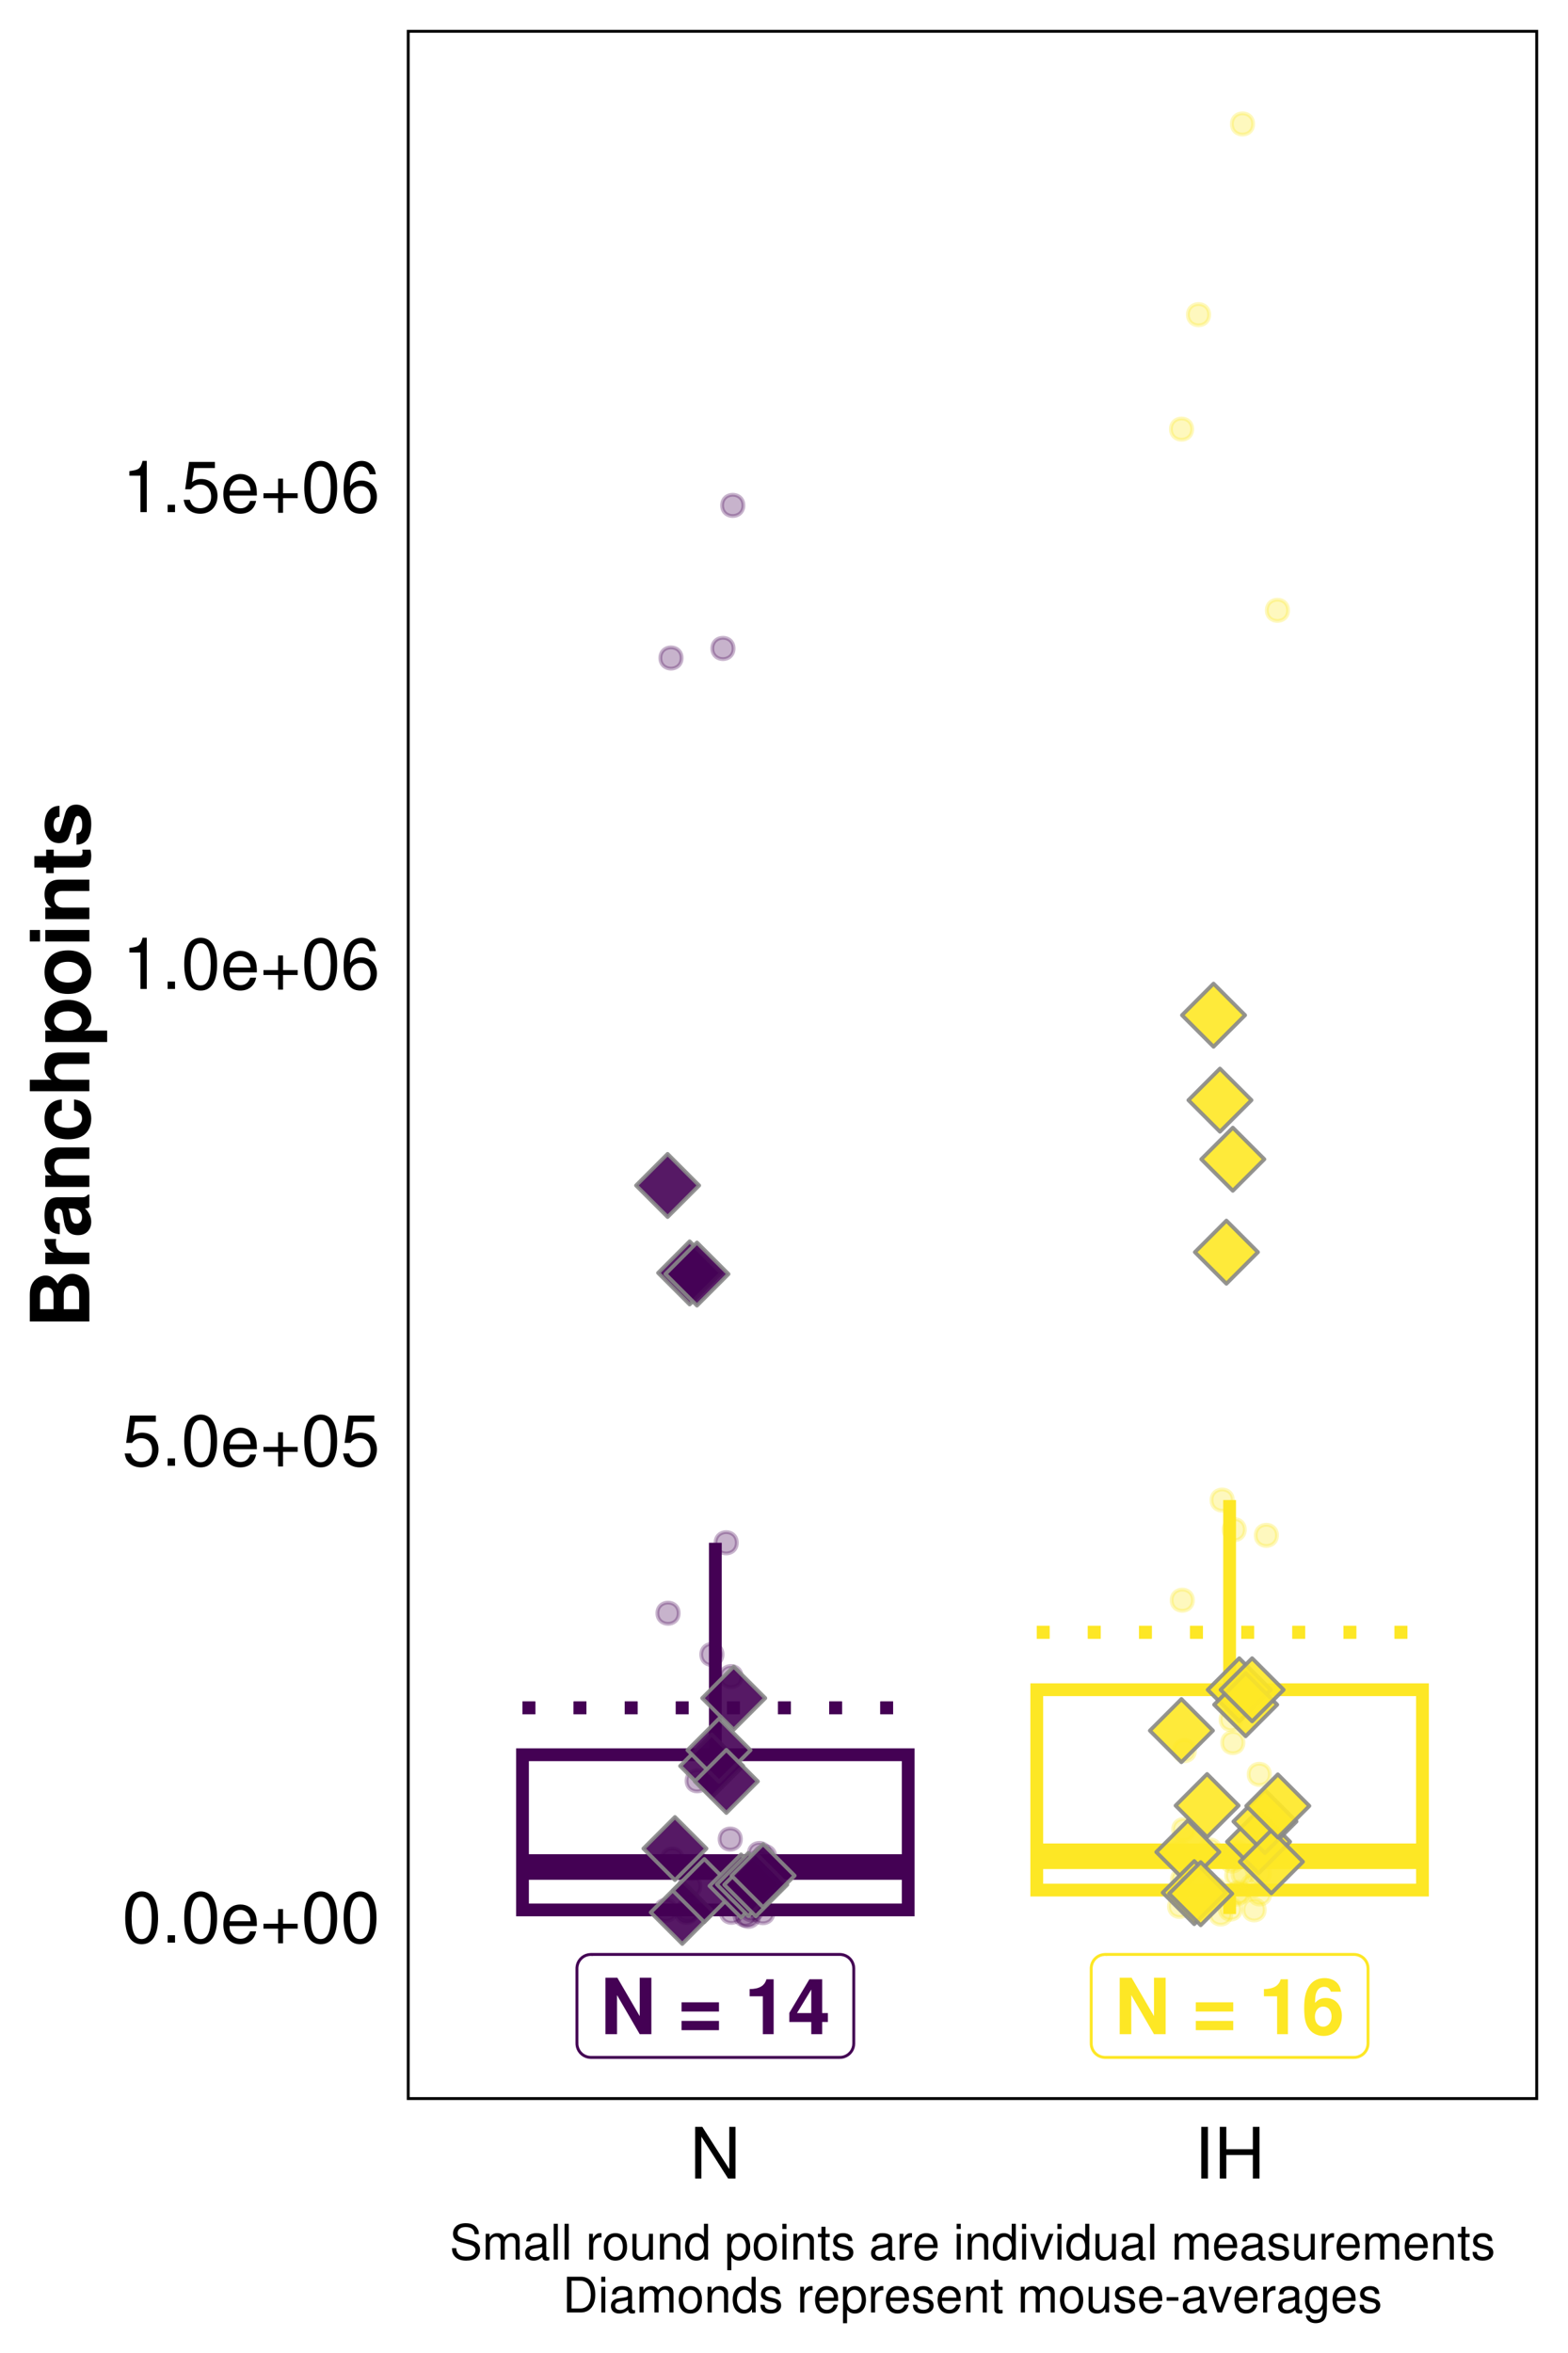 <?xml version="1.0" encoding="UTF-8"?>
<svg xmlns="http://www.w3.org/2000/svg" xmlns:xlink="http://www.w3.org/1999/xlink" width="288pt" height="432pt" viewBox="0 0 288 432" version="1.1">
<defs>
<g>
<symbol overflow="visible" id="glyph0-0">
<path style="stroke:none;" d=""/>
</symbol>
<symbol overflow="visible" id="glyph0-1">
<path style="stroke:none;" d="M 7.266 0 L 9.406 0 L 9.406 -10.359 L 7.266 -10.359 L 7.266 -3.312 L 3.156 -10.359 L 0.969 -10.359 L 0.969 0 L 3.094 0 L 3.094 -7.172 Z M 7.266 0 "/>
</symbol>
<symbol overflow="visible" id="glyph0-2">
<path style="stroke:none;" d=""/>
</symbol>
<symbol overflow="visible" id="glyph0-3">
<path style="stroke:none;" d="M 7.594 -5.844 L 0.719 -5.844 L 0.719 -4.156 L 7.594 -4.156 Z M 7.594 -2.438 L 0.719 -2.438 L 0.719 -0.734 L 7.594 -0.734 Z M 7.594 -2.438 "/>
</symbol>
<symbol overflow="visible" id="glyph0-4">
<path style="stroke:none;" d="M 3.391 -6.953 L 3.391 0 L 5.375 0 L 5.375 -10.078 L 4.047 -10.078 C 3.734 -8.891 2.703 -8.281 0.969 -8.281 L 0.969 -6.953 Z M 3.391 -6.953 "/>
</symbol>
<symbol overflow="visible" id="glyph0-5">
<path style="stroke:none;" d="M 7.422 -3.875 L 6.375 -3.875 L 6.375 -10.078 L 4.031 -10.078 L 0.344 -3.906 L 0.344 -2.234 L 4.375 -2.234 L 4.375 0 L 6.375 0 L 6.375 -2.234 L 7.422 -2.234 Z M 4.375 -3.875 L 1.75 -3.875 L 4.375 -8.188 Z M 4.375 -3.875 "/>
</symbol>
<symbol overflow="visible" id="glyph0-6">
<path style="stroke:none;" d="M 7.203 -7.797 C 7.109 -8.453 6.984 -8.766 6.719 -9.141 C 6.203 -9.875 5.281 -10.297 4.188 -10.297 C 2.922 -10.297 1.906 -9.734 1.297 -8.734 C 0.703 -7.75 0.453 -6.625 0.453 -4.797 C 0.453 -3.062 0.672 -1.969 1.188 -1.172 C 1.766 -0.234 2.812 0.328 4.016 0.328 C 6.016 0.328 7.375 -1.172 7.375 -3.375 C 7.375 -5.297 6.188 -6.641 4.453 -6.641 C 3.625 -6.641 3.078 -6.406 2.453 -5.75 L 2.453 -5.953 C 2.484 -6.891 2.531 -7.188 2.672 -7.578 C 2.938 -8.312 3.422 -8.688 4.125 -8.688 C 4.766 -8.688 5.109 -8.438 5.359 -7.797 Z M 3.953 -5.062 C 4.891 -5.062 5.484 -4.344 5.484 -3.234 C 5.484 -2.156 4.828 -1.375 3.953 -1.375 C 3.047 -1.375 2.422 -2.125 2.422 -3.203 C 2.422 -4.297 3.047 -5.062 3.953 -5.062 Z M 3.953 -5.062 "/>
</symbol>
<symbol overflow="visible" id="glyph1-0">
<path style="stroke:none;" d=""/>
</symbol>
<symbol overflow="visible" id="glyph1-1">
<path style="stroke:none;" d="M 3.578 -9.406 C 2.719 -9.406 1.938 -9.016 1.453 -8.375 C 0.859 -7.547 0.562 -6.297 0.562 -4.547 C 0.562 -1.375 1.594 0.297 3.578 0.297 C 5.531 0.297 6.594 -1.375 6.594 -4.469 C 6.594 -6.297 6.312 -7.516 5.688 -8.375 C 5.219 -9.016 4.453 -9.406 3.578 -9.406 Z M 3.578 -8.391 C 4.812 -8.391 5.422 -7.125 5.422 -4.578 C 5.422 -1.891 4.828 -0.656 3.547 -0.656 C 2.344 -0.656 1.734 -1.953 1.734 -4.531 C 1.734 -7.125 2.344 -8.391 3.578 -8.391 Z M 3.578 -8.391 "/>
</symbol>
<symbol overflow="visible" id="glyph1-2">
<path style="stroke:none;" d="M 2.484 -1.359 L 1.125 -1.359 L 1.125 0 L 2.484 0 Z M 2.484 -1.359 "/>
</symbol>
<symbol overflow="visible" id="glyph1-3">
<path style="stroke:none;" d="M 6.672 -3.047 C 6.672 -4.078 6.594 -4.703 6.391 -5.219 C 5.953 -6.328 4.906 -7 3.641 -7 C 1.734 -7 0.516 -5.562 0.516 -3.312 C 0.516 -1.062 1.688 0.297 3.609 0.297 C 5.172 0.297 6.25 -0.578 6.531 -2.062 L 5.438 -2.062 C 5.141 -1.172 4.531 -0.703 3.656 -0.703 C 2.969 -0.703 2.375 -1.016 2.016 -1.594 C 1.75 -1.969 1.656 -2.359 1.656 -3.047 Z M 1.672 -3.922 C 1.766 -5.188 2.531 -6 3.625 -6 C 4.734 -6 5.5 -5.141 5.5 -3.922 Z M 1.672 -3.922 "/>
</symbol>
<symbol overflow="visible" id="glyph1-4">
<path style="stroke:none;" d="M 6.938 -3.469 L 4.25 -3.469 L 4.25 -6.156 L 3.344 -6.156 L 3.344 -3.469 L 0.656 -3.469 L 0.656 -2.562 L 3.344 -2.562 L 3.344 0.125 L 4.25 0.125 L 4.25 -2.562 L 6.938 -2.562 Z M 6.938 -3.469 "/>
</symbol>
<symbol overflow="visible" id="glyph1-5">
<path style="stroke:none;" d="M 6.188 -9.219 L 1.438 -9.219 L 0.734 -4.203 L 1.797 -4.203 C 2.328 -4.844 2.766 -5.062 3.5 -5.062 C 4.734 -5.062 5.5 -4.219 5.5 -2.844 C 5.5 -1.516 4.734 -0.719 3.484 -0.719 C 2.484 -0.719 1.875 -1.219 1.594 -2.266 L 0.453 -2.266 C 0.609 -1.516 0.734 -1.141 1.016 -0.812 C 1.531 -0.109 2.469 0.297 3.516 0.297 C 5.375 0.297 6.672 -1.047 6.672 -3 C 6.672 -4.828 5.453 -6.078 3.688 -6.078 C 3.047 -6.078 2.516 -5.906 1.984 -5.516 L 2.359 -8.094 L 6.188 -8.094 Z M 6.188 -9.219 "/>
</symbol>
<symbol overflow="visible" id="glyph1-6">
<path style="stroke:none;" d="M 3.359 -6.688 L 3.359 0 L 4.516 0 L 4.516 -9.406 L 3.75 -9.406 C 3.359 -7.953 3.094 -7.766 1.328 -7.531 L 1.328 -6.688 Z M 3.359 -6.688 "/>
</symbol>
<symbol overflow="visible" id="glyph1-7">
<path style="stroke:none;" d="M 6.469 -6.953 C 6.25 -8.484 5.266 -9.406 3.859 -9.406 C 2.844 -9.406 1.938 -8.906 1.391 -8.062 C 0.812 -7.141 0.562 -6 0.562 -4.297 C 0.562 -2.703 0.781 -1.703 1.344 -0.875 C 1.828 -0.109 2.641 0.297 3.656 0.297 C 5.406 0.297 6.672 -1.016 6.672 -2.844 C 6.672 -4.578 5.5 -5.797 3.844 -5.797 C 2.938 -5.797 2.219 -5.453 1.734 -4.766 C 1.734 -7.094 2.469 -8.391 3.781 -8.391 C 4.594 -8.391 5.141 -7.859 5.328 -6.953 Z M 3.703 -4.781 C 4.812 -4.781 5.5 -4 5.5 -2.75 C 5.5 -1.578 4.719 -0.719 3.672 -0.719 C 2.594 -0.719 1.797 -1.609 1.797 -2.812 C 1.797 -3.984 2.578 -4.781 3.703 -4.781 Z M 3.703 -4.781 "/>
</symbol>
<symbol overflow="visible" id="glyph1-8">
<path style="stroke:none;" d="M 8.391 -9.484 L 7.25 -9.484 L 7.25 -1.734 L 2.297 -9.484 L 0.984 -9.484 L 0.984 0 L 2.125 0 L 2.125 -7.688 L 7.031 0 L 8.391 0 Z M 8.391 -9.484 "/>
</symbol>
<symbol overflow="visible" id="glyph1-9">
<path style="stroke:none;" d="M 2.516 -9.484 L 1.297 -9.484 L 1.297 0 L 2.516 0 Z M 2.516 -9.484 "/>
</symbol>
<symbol overflow="visible" id="glyph1-10">
<path style="stroke:none;" d="M 7.156 -4.312 L 7.156 0 L 8.375 0 L 8.375 -9.484 L 7.156 -9.484 L 7.156 -5.375 L 2.281 -5.375 L 2.281 -9.484 L 1.078 -9.484 L 1.078 0 L 2.281 0 L 2.281 -4.312 Z M 7.156 -4.312 "/>
</symbol>
<symbol overflow="visible" id="glyph2-0">
<path style="stroke:none;" d=""/>
</symbol>
<symbol overflow="visible" id="glyph2-1">
<path style="stroke:none;" d="M 0 -1.234 L 0 -6.156 C 0 -7.406 -0.234 -8.25 -0.797 -8.906 C -1.344 -9.562 -2.266 -9.984 -3.156 -9.984 C -4.234 -9.984 -5.078 -9.422 -5.812 -8.172 C -6.5 -9.25 -7.125 -9.672 -8.062 -9.672 C -8.812 -9.672 -9.594 -9.297 -10.141 -8.688 C -10.688 -8.047 -10.938 -7.281 -10.938 -6.109 L -10.938 -1.234 Z M -9.062 -3.484 L -9.062 -5.922 C -9.062 -6.969 -8.641 -7.516 -7.828 -7.516 C -7 -7.516 -6.578 -6.969 -6.578 -5.922 L -6.578 -3.484 Z M -4.703 -3.484 L -4.703 -6.172 C -4.703 -7.266 -4.234 -7.828 -3.281 -7.828 C -2.359 -7.828 -1.875 -7.266 -1.875 -6.172 L -1.875 -3.484 Z M -4.703 -3.484 "/>
</symbol>
<symbol overflow="visible" id="glyph2-2">
<path style="stroke:none;" d="M -8.094 -0.938 L 0 -0.938 L 0 -3.047 L -4.312 -3.047 C -5.531 -3.047 -6.156 -3.656 -6.156 -4.891 C -6.156 -5.109 -6.141 -5.266 -6.094 -5.547 L -8.219 -5.547 C -8.234 -5.438 -8.234 -5.391 -8.234 -5.297 C -8.234 -4.328 -7.609 -3.516 -6.516 -3.047 L -8.094 -3.047 Z M -8.094 -0.938 "/>
</symbol>
<symbol overflow="visible" id="glyph2-3">
<path style="stroke:none;" d="M -0.25 -7.859 C -0.594 -7.5 -0.844 -7.375 -1.25 -7.375 L -5.75 -7.375 C -7.391 -7.375 -8.234 -6.25 -8.234 -4.062 C -8.234 -1.875 -7.312 -0.734 -5.438 -0.594 L -5.438 -2.625 C -6.266 -2.734 -6.547 -3.078 -6.547 -4.109 C -6.547 -4.922 -6.266 -5.328 -5.734 -5.328 C -5.453 -5.328 -5.234 -5.188 -5.094 -4.969 C -4.953 -4.688 -4.953 -4.688 -4.781 -3.641 L -4.641 -2.812 C -4.359 -1.203 -3.547 -0.422 -2.078 -0.422 C -0.625 -0.422 0.344 -1.391 0.344 -2.875 C 0.344 -3.781 -0.031 -4.594 -0.812 -5.344 C -0.391 -5.344 -0.234 -5.391 0 -5.578 L 0 -7.859 Z M -3.25 -5.328 C -2.047 -5.328 -1.344 -4.719 -1.344 -3.656 C -1.344 -2.953 -1.719 -2.516 -2.328 -2.516 C -2.953 -2.516 -3.25 -2.844 -3.438 -3.719 L -3.562 -4.438 C -3.672 -5 -3.703 -5.078 -3.828 -5.328 Z M -3.25 -5.328 "/>
</symbol>
<symbol overflow="visible" id="glyph2-4">
<path style="stroke:none;" d="M -8.094 -0.938 L 0 -0.938 L 0 -3.047 L -4.859 -3.047 C -5.812 -3.047 -6.453 -3.703 -6.453 -4.734 C -6.453 -5.641 -5.953 -6.094 -5 -6.094 L 0 -6.094 L 0 -8.188 L -5.438 -8.188 C -7.234 -8.188 -8.234 -7.219 -8.234 -5.469 C -8.234 -4.375 -7.844 -3.641 -6.938 -3.047 L -8.094 -3.047 Z M -8.094 -0.938 "/>
</symbol>
<symbol overflow="visible" id="glyph2-5">
<path style="stroke:none;" d="M -5.062 -7.828 C -7.047 -7.688 -8.234 -6.375 -8.234 -4.328 C -8.234 -1.906 -6.641 -0.516 -3.891 -0.516 C -1.219 -0.516 0.344 -1.906 0.344 -4.312 C 0.344 -6.266 -0.875 -7.641 -2.812 -7.828 L -2.812 -5.812 C -1.75 -5.562 -1.344 -5.141 -1.344 -4.312 C -1.344 -3.234 -2.297 -2.609 -3.891 -2.609 C -4.672 -2.609 -5.375 -2.766 -5.844 -3.016 C -6.297 -3.25 -6.547 -3.719 -6.547 -4.312 C -6.547 -5.172 -6.141 -5.578 -5.062 -5.812 Z M -5.062 -7.828 "/>
</symbol>
<symbol overflow="visible" id="glyph2-6">
<path style="stroke:none;" d="M -10.938 -1 L 0 -1 L 0 -3.109 L -4.859 -3.109 C -5.797 -3.109 -6.453 -3.781 -6.453 -4.719 C -6.453 -5.188 -6.281 -5.531 -5.953 -5.781 C -5.688 -5.969 -5.453 -6.016 -4.953 -6.016 L 0 -6.016 L 0 -8.109 L -5.438 -8.109 C -6.438 -8.109 -7.156 -7.844 -7.625 -7.297 C -8.016 -6.828 -8.234 -6.156 -8.234 -5.469 C -8.234 -4.438 -7.828 -3.688 -6.938 -3.109 L -10.938 -3.109 Z M -10.938 -1 "/>
</symbol>
<symbol overflow="visible" id="glyph2-7">
<path style="stroke:none;" d="M -8.094 -2.969 L -8.094 -0.875 L 3.266 -0.875 L 3.266 -2.969 L -0.953 -2.969 C -0.062 -3.484 0.359 -4.203 0.359 -5.219 C 0.359 -7.172 -1.469 -8.609 -3.938 -8.609 C -5.062 -8.609 -6.203 -8.281 -6.953 -7.734 C -7.719 -7.203 -8.234 -6.188 -8.234 -5.219 C -8.234 -4.203 -7.797 -3.484 -6.906 -2.969 Z M -6.484 -4.734 C -6.484 -5.812 -5.453 -6.516 -3.906 -6.516 C -2.422 -6.516 -1.391 -5.797 -1.391 -4.734 C -1.391 -3.672 -2.422 -2.969 -3.938 -2.969 C -5.453 -2.969 -6.484 -3.672 -6.484 -4.734 Z M -6.484 -4.734 "/>
</symbol>
<symbol overflow="visible" id="glyph2-8">
<path style="stroke:none;" d="M -8.234 -4.516 C -8.234 -2.047 -6.594 -0.531 -3.938 -0.531 C -1.281 -0.531 0.344 -2.047 0.344 -4.531 C 0.344 -7 -1.281 -8.531 -3.891 -8.531 C -6.625 -8.531 -8.234 -7.047 -8.234 -4.516 Z M -6.547 -4.531 C -6.547 -5.688 -5.5 -6.438 -3.922 -6.438 C -2.406 -6.438 -1.344 -5.656 -1.344 -4.531 C -1.344 -3.391 -2.391 -2.625 -3.938 -2.625 C -5.5 -2.625 -6.547 -3.391 -6.547 -4.531 Z M -6.547 -4.531 "/>
</symbol>
<symbol overflow="visible" id="glyph2-9">
<path style="stroke:none;" d="M -8.094 -3.109 L -8.094 -1 L 0 -1 L 0 -3.109 Z M -10.938 -3.109 L -10.938 -1 L -9.062 -1 L -9.062 -3.109 Z M -10.938 -3.109 "/>
</symbol>
<symbol overflow="visible" id="glyph2-10">
<path style="stroke:none;" d="M -7.938 -4.516 L -7.938 -3.344 L -10.109 -3.344 L -10.109 -1.25 L -7.938 -1.25 L -7.938 -0.203 L -6.547 -0.203 L -6.547 -1.25 L -1.562 -1.25 C -0.281 -1.25 0.344 -1.922 0.344 -3.297 C 0.344 -3.781 0.297 -4.125 0.188 -4.516 L -1.297 -4.516 C -1.266 -4.312 -1.25 -4.203 -1.25 -4.031 C -1.25 -3.484 -1.406 -3.344 -2.125 -3.344 L -6.547 -3.344 L -6.547 -4.516 Z M -7.938 -4.516 "/>
</symbol>
<symbol overflow="visible" id="glyph2-11">
<path style="stroke:none;" d="M -5.484 -7.578 C -7.203 -7.547 -8.234 -6.219 -8.234 -4.047 C -8.234 -2 -7.203 -0.719 -5.531 -0.719 C -5 -0.719 -4.531 -0.891 -4.219 -1.172 C -3.938 -1.453 -3.797 -1.703 -3.547 -2.484 L -2.766 -5 C -2.594 -5.516 -2.438 -5.703 -2.094 -5.703 C -1.609 -5.703 -1.312 -5.109 -1.312 -4.141 C -1.312 -3.578 -1.391 -3.172 -1.594 -2.891 C -1.75 -2.672 -1.922 -2.578 -2.359 -2.484 L -2.359 -0.438 C -0.562 -0.5 0.344 -1.797 0.344 -4.266 C 0.344 -5.391 0.109 -6.234 -0.375 -6.844 C -0.859 -7.438 -1.609 -7.797 -2.406 -7.797 C -3.453 -7.797 -4.125 -7.281 -4.438 -6.203 L -5.203 -3.562 C -5.391 -2.969 -5.5 -2.812 -5.828 -2.812 C -6.281 -2.812 -6.578 -3.297 -6.578 -4.031 C -6.578 -5.047 -6.219 -5.531 -5.484 -5.547 Z M -5.484 -7.578 "/>
</symbol>
<symbol overflow="visible" id="glyph3-0">
<path style="stroke:none;" d=""/>
</symbol>
<symbol overflow="visible" id="glyph3-1">
<path style="stroke:none;" d="M 5.359 -4.641 C 5.359 -5.078 5.344 -5.219 5.188 -5.516 C 4.828 -6.266 4.062 -6.672 2.969 -6.672 C 1.516 -6.672 0.625 -5.938 0.625 -4.75 C 0.625 -3.938 1.047 -3.438 1.922 -3.219 L 3.547 -2.781 C 4.391 -2.562 4.75 -2.234 4.75 -1.719 C 4.75 -1.375 4.562 -1.016 4.281 -0.812 C 4.016 -0.625 3.609 -0.531 3.078 -0.531 C 2.359 -0.531 1.875 -0.703 1.562 -1.078 C 1.328 -1.375 1.219 -1.688 1.219 -2.094 L 0.438 -2.094 C 0.438 -1.484 0.562 -1.094 0.812 -0.734 C 1.266 -0.109 2.031 0.203 3.031 0.203 C 3.812 0.203 4.453 0.031 4.875 -0.297 C 5.312 -0.641 5.594 -1.234 5.594 -1.797 C 5.594 -2.609 5.078 -3.203 4.188 -3.453 L 2.547 -3.891 C 1.75 -4.109 1.469 -4.359 1.469 -4.859 C 1.469 -5.531 2.047 -5.969 2.938 -5.969 C 3.984 -5.969 4.562 -5.5 4.578 -4.641 Z M 5.359 -4.641 "/>
</symbol>
<symbol overflow="visible" id="glyph3-2">
<path style="stroke:none;" d="M 0.625 -4.719 L 0.625 0 L 1.391 0 L 1.391 -2.969 C 1.391 -3.641 1.875 -4.188 2.5 -4.188 C 3.047 -4.188 3.359 -3.859 3.359 -3.25 L 3.359 0 L 4.125 0 L 4.125 -2.969 C 4.125 -3.641 4.609 -4.188 5.234 -4.188 C 5.781 -4.188 6.109 -3.844 6.109 -3.25 L 6.109 0 L 6.859 0 L 6.859 -3.531 C 6.859 -4.391 6.375 -4.844 5.484 -4.844 C 4.859 -4.844 4.484 -4.656 4.047 -4.125 C 3.766 -4.641 3.391 -4.844 2.766 -4.844 C 2.141 -4.844 1.719 -4.609 1.328 -4.047 L 1.328 -4.719 Z M 0.625 -4.719 "/>
</symbol>
<symbol overflow="visible" id="glyph3-3">
<path style="stroke:none;" d="M 4.812 -0.438 C 4.734 -0.422 4.703 -0.422 4.656 -0.422 C 4.391 -0.422 4.25 -0.562 4.25 -0.797 L 4.25 -3.562 C 4.25 -4.406 3.641 -4.844 2.469 -4.844 C 1.781 -4.844 1.234 -4.656 0.906 -4.297 C 0.688 -4.062 0.609 -3.781 0.578 -3.328 L 1.344 -3.328 C 1.406 -3.891 1.75 -4.156 2.453 -4.156 C 3.125 -4.156 3.5 -3.906 3.5 -3.453 L 3.5 -3.266 C 3.484 -2.938 3.328 -2.812 2.719 -2.734 C 1.656 -2.594 1.5 -2.562 1.203 -2.453 C 0.656 -2.219 0.375 -1.797 0.375 -1.188 C 0.375 -0.328 0.969 0.203 1.922 0.203 C 2.516 0.203 3 0 3.531 -0.484 C 3.578 0 3.812 0.203 4.297 0.203 C 4.469 0.203 4.562 0.188 4.812 0.125 Z M 3.5 -1.484 C 3.5 -1.234 3.422 -1.078 3.203 -0.875 C 2.891 -0.594 2.531 -0.453 2.094 -0.453 C 1.5 -0.453 1.156 -0.734 1.156 -1.203 C 1.156 -1.703 1.484 -1.953 2.297 -2.062 C 3.094 -2.172 3.25 -2.219 3.5 -2.328 Z M 3.5 -1.484 "/>
</symbol>
<symbol overflow="visible" id="glyph3-4">
<path style="stroke:none;" d="M 1.375 -6.562 L 0.609 -6.562 L 0.609 0 L 1.375 0 Z M 1.375 -6.562 "/>
</symbol>
<symbol overflow="visible" id="glyph3-5">
<path style="stroke:none;" d=""/>
</symbol>
<symbol overflow="visible" id="glyph3-6">
<path style="stroke:none;" d="M 0.625 -4.719 L 0.625 0 L 1.375 0 L 1.375 -2.453 C 1.391 -3.578 1.859 -4.094 2.891 -4.062 L 2.891 -4.828 C 2.766 -4.844 2.688 -4.844 2.594 -4.844 C 2.109 -4.844 1.75 -4.562 1.312 -3.859 L 1.312 -4.719 Z M 0.625 -4.719 "/>
</symbol>
<symbol overflow="visible" id="glyph3-7">
<path style="stroke:none;" d="M 2.453 -4.844 C 1.109 -4.844 0.328 -3.906 0.328 -2.328 C 0.328 -0.734 1.109 0.203 2.453 0.203 C 3.781 0.203 4.594 -0.734 4.594 -2.281 C 4.594 -3.922 3.812 -4.844 2.453 -4.844 Z M 2.453 -4.156 C 3.297 -4.156 3.812 -3.469 3.812 -2.297 C 3.812 -1.172 3.281 -0.484 2.453 -0.484 C 1.625 -0.484 1.109 -1.172 1.109 -2.328 C 1.109 -3.469 1.625 -4.156 2.453 -4.156 Z M 2.453 -4.156 "/>
</symbol>
<symbol overflow="visible" id="glyph3-8">
<path style="stroke:none;" d="M 4.344 0 L 4.344 -4.719 L 3.594 -4.719 L 3.594 -2.047 C 3.594 -1.078 3.094 -0.453 2.297 -0.453 C 1.703 -0.453 1.328 -0.812 1.328 -1.375 L 1.328 -4.719 L 0.578 -4.719 L 0.578 -1.078 C 0.578 -0.297 1.172 0.203 2.094 0.203 C 2.781 0.203 3.219 -0.031 3.656 -0.656 L 3.656 0 Z M 4.344 0 "/>
</symbol>
<symbol overflow="visible" id="glyph3-9">
<path style="stroke:none;" d="M 0.625 -4.719 L 0.625 0 L 1.391 0 L 1.391 -2.594 C 1.391 -3.562 1.891 -4.188 2.656 -4.188 C 3.266 -4.188 3.641 -3.828 3.641 -3.266 L 3.641 0 L 4.391 0 L 4.391 -3.562 C 4.391 -4.344 3.797 -4.844 2.891 -4.844 C 2.188 -4.844 1.734 -4.578 1.328 -3.922 L 1.328 -4.719 Z M 0.625 -4.719 "/>
</symbol>
<symbol overflow="visible" id="glyph3-10">
<path style="stroke:none;" d="M 4.453 -6.562 L 3.703 -6.562 L 3.703 -4.125 C 3.391 -4.594 2.891 -4.844 2.266 -4.844 C 1.031 -4.844 0.234 -3.875 0.234 -2.359 C 0.234 -0.781 1.016 0.203 2.281 0.203 C 2.938 0.203 3.391 -0.031 3.781 -0.625 L 3.781 0 L 4.453 0 Z M 2.391 -4.156 C 3.188 -4.156 3.703 -3.438 3.703 -2.297 C 3.703 -1.219 3.188 -0.5 2.391 -0.5 C 1.562 -0.5 1.016 -1.219 1.016 -2.328 C 1.016 -3.422 1.562 -4.156 2.391 -4.156 Z M 2.391 -4.156 "/>
</symbol>
<symbol overflow="visible" id="glyph3-11">
<path style="stroke:none;" d="M 0.484 1.969 L 1.234 1.969 L 1.234 -0.5 C 1.641 -0.016 2.078 0.203 2.688 0.203 C 3.922 0.203 4.703 -0.781 4.703 -2.281 C 4.703 -3.859 3.938 -4.844 2.688 -4.844 C 2.047 -4.844 1.531 -4.562 1.172 -4 L 1.172 -4.719 L 0.484 -4.719 Z M 2.562 -4.156 C 3.391 -4.156 3.922 -3.422 3.922 -2.297 C 3.922 -1.219 3.375 -0.5 2.562 -0.5 C 1.75 -0.5 1.234 -1.219 1.234 -2.328 C 1.234 -3.422 1.75 -4.156 2.562 -4.156 Z M 2.562 -4.156 "/>
</symbol>
<symbol overflow="visible" id="glyph3-12">
<path style="stroke:none;" d="M 1.344 -4.719 L 0.609 -4.719 L 0.609 0 L 1.344 0 Z M 1.344 -6.562 L 0.594 -6.562 L 0.594 -5.609 L 1.344 -5.609 Z M 1.344 -6.562 "/>
</symbol>
<symbol overflow="visible" id="glyph3-13">
<path style="stroke:none;" d="M 2.281 -4.719 L 1.516 -4.719 L 1.516 -6.016 L 0.766 -6.016 L 0.766 -4.719 L 0.125 -4.719 L 0.125 -4.109 L 0.766 -4.109 L 0.766 -0.547 C 0.766 -0.047 1.094 0.203 1.672 0.203 C 1.875 0.203 2.031 0.188 2.281 0.141 L 2.281 -0.484 C 2.172 -0.453 2.078 -0.453 1.922 -0.453 C 1.609 -0.453 1.516 -0.547 1.516 -0.875 L 1.516 -4.109 L 2.281 -4.109 Z M 2.281 -4.719 "/>
</symbol>
<symbol overflow="visible" id="glyph3-14">
<path style="stroke:none;" d="M 3.938 -3.406 C 3.938 -4.328 3.328 -4.844 2.234 -4.844 C 1.141 -4.844 0.422 -4.281 0.422 -3.406 C 0.422 -2.672 0.797 -2.328 1.922 -2.047 L 2.625 -1.875 C 3.141 -1.75 3.344 -1.562 3.344 -1.234 C 3.344 -0.781 2.906 -0.484 2.25 -0.484 C 1.844 -0.484 1.5 -0.609 1.312 -0.797 C 1.203 -0.938 1.141 -1.078 1.094 -1.406 L 0.312 -1.406 C 0.344 -0.312 0.953 0.203 2.188 0.203 C 3.375 0.203 4.125 -0.375 4.125 -1.281 C 4.125 -1.984 3.734 -2.375 2.797 -2.594 L 2.078 -2.766 C 1.469 -2.922 1.203 -3.109 1.203 -3.453 C 1.203 -3.891 1.594 -4.156 2.203 -4.156 C 2.812 -4.156 3.125 -3.891 3.156 -3.406 Z M 3.938 -3.406 "/>
</symbol>
<symbol overflow="visible" id="glyph3-15">
<path style="stroke:none;" d="M 4.609 -2.109 C 4.609 -2.828 4.562 -3.266 4.422 -3.609 C 4.125 -4.391 3.406 -4.844 2.516 -4.844 C 1.203 -4.844 0.359 -3.859 0.359 -2.297 C 0.359 -0.734 1.172 0.203 2.5 0.203 C 3.578 0.203 4.328 -0.406 4.516 -1.438 L 3.766 -1.438 C 3.562 -0.812 3.125 -0.484 2.531 -0.484 C 2.047 -0.484 1.641 -0.703 1.391 -1.094 C 1.219 -1.375 1.156 -1.641 1.141 -2.109 Z M 1.156 -2.719 C 1.219 -3.594 1.75 -4.156 2.516 -4.156 C 3.281 -4.156 3.812 -3.562 3.812 -2.719 Z M 1.156 -2.719 "/>
</symbol>
<symbol overflow="visible" id="glyph3-16">
<path style="stroke:none;" d="M 2.562 0 L 4.375 -4.719 L 3.531 -4.719 L 2.203 -0.891 L 0.938 -4.719 L 0.094 -4.719 L 1.75 0 Z M 2.562 0 "/>
</symbol>
<symbol overflow="visible" id="glyph3-17">
<path style="stroke:none;" d="M 0.797 0 L 3.328 0 C 4.984 0 6 -1.234 6 -3.281 C 6 -5.312 5 -6.562 3.328 -6.562 L 0.797 -6.562 Z M 1.641 -0.734 L 1.641 -5.828 L 3.188 -5.828 C 4.484 -5.828 5.172 -4.953 5.172 -3.281 C 5.172 -1.609 4.484 -0.734 3.188 -0.734 Z M 1.641 -0.734 "/>
</symbol>
<symbol overflow="visible" id="glyph3-18">
<path style="stroke:none;" d="M 2.562 -2.812 L 0.406 -2.812 L 0.406 -2.156 L 2.562 -2.156 Z M 2.562 -2.812 "/>
</symbol>
<symbol overflow="visible" id="glyph3-19">
<path style="stroke:none;" d="M 3.641 -4.719 L 3.641 -4.031 C 3.266 -4.594 2.844 -4.844 2.25 -4.844 C 1.109 -4.844 0.312 -3.781 0.312 -2.281 C 0.312 -1.484 0.5 -0.906 0.906 -0.438 C 1.266 -0.016 1.703 0.203 2.203 0.203 C 2.766 0.203 3.172 -0.047 3.562 -0.641 L 3.562 -0.391 C 3.562 0.859 3.219 1.328 2.281 1.328 C 1.641 1.328 1.312 1.078 1.234 0.547 L 0.469 0.547 C 0.547 1.406 1.234 1.969 2.266 1.969 C 2.953 1.969 3.531 1.734 3.828 1.359 C 4.188 0.922 4.328 0.328 4.328 -0.781 L 4.328 -4.719 Z M 2.328 -4.156 C 3.109 -4.156 3.562 -3.484 3.562 -2.297 C 3.562 -1.156 3.109 -0.484 2.328 -0.484 C 1.547 -0.484 1.094 -1.156 1.094 -2.328 C 1.094 -3.469 1.547 -4.156 2.328 -4.156 Z M 2.328 -4.156 "/>
</symbol>
</g>
<clipPath id="clip1">
  <path d="M 74.715 5.48 L 282.52 5.48 L 282.52 385.555 L 74.715 385.555 Z M 74.715 5.48 "/>
</clipPath>
</defs>
<g id="surface226">
<path style="fill:none;stroke-width:2.347;stroke-linecap:butt;stroke-linejoin:round;stroke:rgb(26.667%,0.392%,32.941%);stroke-opacity:1;stroke-miterlimit:10;" d="M 131.391 322.164 L 131.391 283.246 "/>
<path style="fill:none;stroke-width:2.347;stroke-linecap:butt;stroke-linejoin:round;stroke:rgb(26.667%,0.392%,32.941%);stroke-opacity:1;stroke-miterlimit:10;" d="M 131.391 350.652 L 131.391 351.824 "/>
<path style="fill:none;stroke-width:2.347;stroke-linecap:butt;stroke-linejoin:miter;stroke:rgb(26.667%,0.392%,32.941%);stroke-opacity:1;stroke-miterlimit:10;" d="M 95.969 322.164 L 95.969 350.652 L 166.812 350.652 L 166.812 322.164 Z M 95.969 322.164 "/>
<path style="fill:none;stroke-width:4.695;stroke-linecap:butt;stroke-linejoin:miter;stroke:rgb(26.667%,0.392%,32.941%);stroke-opacity:1;stroke-miterlimit:10;" d="M 95.969 342.773 L 166.812 342.773 "/>
<path style="fill:none;stroke-width:2.347;stroke-linecap:butt;stroke-linejoin:round;stroke:rgb(99.216%,90.588%,14.51%);stroke-opacity:1;stroke-miterlimit:10;" d="M 225.848 310.227 L 225.848 275.406 "/>
<path style="fill:none;stroke-width:2.347;stroke-linecap:butt;stroke-linejoin:round;stroke:rgb(99.216%,90.588%,14.51%);stroke-opacity:1;stroke-miterlimit:10;" d="M 225.848 347.012 L 225.848 351.406 "/>
<path style="fill:none;stroke-width:2.347;stroke-linecap:butt;stroke-linejoin:miter;stroke:rgb(99.216%,90.588%,14.51%);stroke-opacity:1;stroke-miterlimit:10;" d="M 190.426 310.227 L 190.426 347.012 L 261.27 347.012 L 261.27 310.227 Z M 190.426 310.227 "/>
<path style="fill:none;stroke-width:4.695;stroke-linecap:butt;stroke-linejoin:miter;stroke:rgb(99.216%,90.588%,14.51%);stroke-opacity:1;stroke-miterlimit:10;" d="M 190.426 340.801 L 261.27 340.801 "/>
<path style="fill:none;stroke-width:2.347;stroke-linecap:butt;stroke-linejoin:round;stroke:rgb(26.667%,0.392%,32.941%);stroke-opacity:1;stroke-dasharray:2.347,7.042;stroke-miterlimit:10;" d="M 95.969 313.559 L 166.812 313.559 "/>
<path style="fill:none;stroke-width:2.347;stroke-linecap:butt;stroke-linejoin:round;stroke:rgb(26.667%,0.392%,32.941%);stroke-opacity:1;stroke-dasharray:2.347,7.042;stroke-miterlimit:10;" d="M 131.391 313.559 L 131.391 313.559 "/>
<path style="fill:none;stroke-width:2.347;stroke-linecap:butt;stroke-linejoin:round;stroke:rgb(26.667%,0.392%,32.941%);stroke-opacity:1;stroke-dasharray:2.347,7.042;stroke-miterlimit:10;" d="M 95.969 313.559 L 166.812 313.559 "/>
<path style="fill:none;stroke-width:2.347;stroke-linecap:butt;stroke-linejoin:round;stroke:rgb(99.216%,90.588%,14.51%);stroke-opacity:1;stroke-dasharray:2.347,7.042;stroke-miterlimit:10;" d="M 190.426 299.68 L 261.27 299.68 "/>
<path style="fill:none;stroke-width:2.347;stroke-linecap:butt;stroke-linejoin:round;stroke:rgb(99.216%,90.588%,14.51%);stroke-opacity:1;stroke-dasharray:2.347,7.042;stroke-miterlimit:10;" d="M 225.848 299.68 L 225.848 299.68 "/>
<path style="fill:none;stroke-width:2.347;stroke-linecap:butt;stroke-linejoin:round;stroke:rgb(99.216%,90.588%,14.51%);stroke-opacity:1;stroke-dasharray:2.347,7.042;stroke-miterlimit:10;" d="M 190.426 299.68 L 261.27 299.68 "/>
<path style="fill-rule:nonzero;fill:rgb(26.667%,0.392%,32.941%);fill-opacity:0.298;stroke-width:0.709;stroke-linecap:round;stroke-linejoin:round;stroke:rgb(26.667%,0.392%,32.941%);stroke-opacity:0.298;stroke-miterlimit:10;" d="M 124.656 296.176 C 124.656 298.781 120.746 298.781 120.746 296.176 C 120.746 293.57 124.656 293.57 124.656 296.176 "/>
<path style="fill-rule:nonzero;fill:rgb(26.667%,0.392%,32.941%);fill-opacity:0.298;stroke-width:0.709;stroke-linecap:round;stroke-linejoin:round;stroke:rgb(26.667%,0.392%,32.941%);stroke-opacity:0.298;stroke-miterlimit:10;" d="M 125.195 120.805 C 125.195 123.41 121.289 123.41 121.289 120.805 C 121.289 118.199 125.195 118.199 125.195 120.805 "/>
<path style="fill-rule:nonzero;fill:rgb(26.667%,0.392%,32.941%);fill-opacity:0.298;stroke-width:0.709;stroke-linecap:round;stroke-linejoin:round;stroke:rgb(26.667%,0.392%,32.941%);stroke-opacity:0.298;stroke-miterlimit:10;" d="M 135.656 344.703 C 135.656 347.309 131.75 347.309 131.75 344.703 C 131.75 342.094 135.656 342.094 135.656 344.703 "/>
<path style="fill-rule:nonzero;fill:rgb(26.667%,0.392%,32.941%);fill-opacity:0.298;stroke-width:0.709;stroke-linecap:round;stroke-linejoin:round;stroke:rgb(26.667%,0.392%,32.941%);stroke-opacity:0.298;stroke-miterlimit:10;" d="M 136.227 307.812 C 136.227 310.422 132.316 310.422 132.316 307.812 C 132.316 305.207 136.227 305.207 136.227 307.812 "/>
<path style="fill-rule:nonzero;fill:rgb(26.667%,0.392%,32.941%);fill-opacity:0.298;stroke-width:0.709;stroke-linecap:round;stroke-linejoin:round;stroke:rgb(26.667%,0.392%,32.941%);stroke-opacity:0.298;stroke-miterlimit:10;" d="M 138.312 348.766 C 138.312 351.375 134.402 351.375 134.402 348.766 C 134.402 346.16 138.312 346.16 138.312 348.766 "/>
<path style="fill-rule:nonzero;fill:rgb(26.667%,0.392%,32.941%);fill-opacity:0.298;stroke-width:0.709;stroke-linecap:round;stroke-linejoin:round;stroke:rgb(26.667%,0.392%,32.941%);stroke-opacity:0.298;stroke-miterlimit:10;" d="M 142.402 340.844 C 142.402 343.449 138.492 343.449 138.492 340.844 C 138.492 338.238 142.402 338.238 142.402 340.844 "/>
<path style="fill-rule:nonzero;fill:rgb(26.667%,0.392%,32.941%);fill-opacity:0.298;stroke-width:0.709;stroke-linecap:round;stroke-linejoin:round;stroke:rgb(26.667%,0.392%,32.941%);stroke-opacity:0.298;stroke-miterlimit:10;" d="M 142.074 351.156 C 142.074 353.762 138.164 353.762 138.164 351.156 C 138.164 348.551 142.074 348.551 142.074 351.156 "/>
<path style="fill-rule:nonzero;fill:rgb(26.667%,0.392%,32.941%);fill-opacity:0.298;stroke-width:0.709;stroke-linecap:round;stroke-linejoin:round;stroke:rgb(26.667%,0.392%,32.941%);stroke-opacity:0.298;stroke-miterlimit:10;" d="M 141.41 346.598 C 141.41 349.203 137.5 349.203 137.5 346.598 C 137.5 343.992 141.41 343.992 141.41 346.598 "/>
<path style="fill-rule:nonzero;fill:rgb(26.667%,0.392%,32.941%);fill-opacity:0.298;stroke-width:0.709;stroke-linecap:round;stroke-linejoin:round;stroke:rgb(26.667%,0.392%,32.941%);stroke-opacity:0.298;stroke-miterlimit:10;" d="M 128.988 343.043 C 128.988 345.652 125.078 345.652 125.078 343.043 C 125.078 340.438 128.988 340.438 128.988 343.043 "/>
<path style="fill-rule:nonzero;fill:rgb(26.667%,0.392%,32.941%);fill-opacity:0.298;stroke-width:0.709;stroke-linecap:round;stroke-linejoin:round;stroke:rgb(26.667%,0.392%,32.941%);stroke-opacity:0.298;stroke-miterlimit:10;" d="M 139.414 351.828 C 139.414 354.434 135.504 354.434 135.504 351.828 C 135.504 349.219 139.414 349.219 139.414 351.828 "/>
<path style="fill-rule:nonzero;fill:rgb(26.667%,0.392%,32.941%);fill-opacity:0.298;stroke-width:0.709;stroke-linecap:round;stroke-linejoin:round;stroke:rgb(26.667%,0.392%,32.941%);stroke-opacity:0.298;stroke-miterlimit:10;" d="M 136.297 351.078 C 136.297 353.684 132.387 353.684 132.387 351.078 C 132.387 348.473 136.297 348.473 136.297 351.078 "/>
<path style="fill-rule:nonzero;fill:rgb(26.667%,0.392%,32.941%);fill-opacity:0.298;stroke-width:0.709;stroke-linecap:round;stroke-linejoin:round;stroke:rgb(26.667%,0.392%,32.941%);stroke-opacity:0.298;stroke-miterlimit:10;" d="M 141.379 341.797 C 141.379 344.406 137.469 344.406 137.469 341.797 C 137.469 339.191 141.379 339.191 141.379 341.797 "/>
<path style="fill-rule:nonzero;fill:rgb(26.667%,0.392%,32.941%);fill-opacity:0.298;stroke-width:0.709;stroke-linecap:round;stroke-linejoin:round;stroke:rgb(26.667%,0.392%,32.941%);stroke-opacity:0.298;stroke-miterlimit:10;" d="M 139.309 346.465 C 139.309 349.07 135.398 349.07 135.398 346.465 C 135.398 343.855 139.309 343.855 139.309 346.465 "/>
<path style="fill-rule:nonzero;fill:rgb(26.667%,0.392%,32.941%);fill-opacity:0.298;stroke-width:0.709;stroke-linecap:round;stroke-linejoin:round;stroke:rgb(26.667%,0.392%,32.941%);stroke-opacity:0.298;stroke-miterlimit:10;" d="M 128.285 350.73 C 128.285 353.34 124.375 353.34 124.375 350.73 C 124.375 348.125 128.285 348.125 128.285 350.73 "/>
<path style="fill-rule:nonzero;fill:rgb(26.667%,0.392%,32.941%);fill-opacity:0.298;stroke-width:0.709;stroke-linecap:round;stroke-linejoin:round;stroke:rgb(26.667%,0.392%,32.941%);stroke-opacity:0.298;stroke-miterlimit:10;" d="M 134.738 119.051 C 134.738 121.66 130.832 121.66 130.832 119.051 C 130.832 116.445 134.738 116.445 134.738 119.051 "/>
<path style="fill-rule:nonzero;fill:rgb(26.667%,0.392%,32.941%);fill-opacity:0.298;stroke-width:0.709;stroke-linecap:round;stroke-linejoin:round;stroke:rgb(26.667%,0.392%,32.941%);stroke-opacity:0.298;stroke-miterlimit:10;" d="M 128.035 351.105 C 128.035 353.711 124.125 353.711 124.125 351.105 C 124.125 348.5 128.035 348.5 128.035 351.105 "/>
<path style="fill-rule:nonzero;fill:rgb(26.667%,0.392%,32.941%);fill-opacity:0.298;stroke-width:0.709;stroke-linecap:round;stroke-linejoin:round;stroke:rgb(26.667%,0.392%,32.941%);stroke-opacity:0.298;stroke-miterlimit:10;" d="M 125.434 341.316 C 125.434 343.922 121.523 343.922 121.523 341.316 C 121.523 338.711 125.434 338.711 125.434 341.316 "/>
<path style="fill-rule:nonzero;fill:rgb(26.667%,0.392%,32.941%);fill-opacity:0.298;stroke-width:0.709;stroke-linecap:round;stroke-linejoin:round;stroke:rgb(26.667%,0.392%,32.941%);stroke-opacity:0.298;stroke-miterlimit:10;" d="M 130.012 326.945 C 130.012 329.555 126.102 329.555 126.102 326.945 C 126.102 324.34 130.012 324.34 130.012 326.945 "/>
<path style="fill-rule:nonzero;fill:rgb(26.667%,0.392%,32.941%);fill-opacity:0.298;stroke-width:0.709;stroke-linecap:round;stroke-linejoin:round;stroke:rgb(26.667%,0.392%,32.941%);stroke-opacity:0.298;stroke-miterlimit:10;" d="M 136.543 92.789 C 136.543 95.395 132.633 95.395 132.633 92.789 C 132.633 90.184 136.543 90.184 136.543 92.789 "/>
<path style="fill-rule:nonzero;fill:rgb(26.667%,0.392%,32.941%);fill-opacity:0.298;stroke-width:0.709;stroke-linecap:round;stroke-linejoin:round;stroke:rgb(26.667%,0.392%,32.941%);stroke-opacity:0.298;stroke-miterlimit:10;" d="M 141.438 340.293 C 141.438 342.898 137.527 342.898 137.527 340.293 C 137.527 337.688 141.438 337.688 141.438 340.293 "/>
<path style="fill-rule:nonzero;fill:rgb(26.667%,0.392%,32.941%);fill-opacity:0.298;stroke-width:0.709;stroke-linecap:round;stroke-linejoin:round;stroke:rgb(26.667%,0.392%,32.941%);stroke-opacity:0.298;stroke-miterlimit:10;" d="M 130.547 342.5 C 130.547 345.105 126.637 345.105 126.637 342.5 C 126.637 339.895 130.547 339.895 130.547 342.5 "/>
<path style="fill-rule:nonzero;fill:rgb(26.667%,0.392%,32.941%);fill-opacity:0.298;stroke-width:0.709;stroke-linecap:round;stroke-linejoin:round;stroke:rgb(26.667%,0.392%,32.941%);stroke-opacity:0.298;stroke-miterlimit:10;" d="M 136.082 337.645 C 136.082 340.25 132.172 340.25 132.172 337.645 C 132.172 335.039 136.082 335.039 136.082 337.645 "/>
<path style="fill-rule:nonzero;fill:rgb(26.667%,0.392%,32.941%);fill-opacity:0.298;stroke-width:0.709;stroke-linecap:round;stroke-linejoin:round;stroke:rgb(26.667%,0.392%,32.941%);stroke-opacity:0.298;stroke-miterlimit:10;" d="M 124.289 350.711 C 124.289 353.316 120.379 353.316 120.379 350.711 C 120.379 348.102 124.289 348.102 124.289 350.711 "/>
<path style="fill-rule:nonzero;fill:rgb(26.667%,0.392%,32.941%);fill-opacity:0.298;stroke-width:0.709;stroke-linecap:round;stroke-linejoin:round;stroke:rgb(26.667%,0.392%,32.941%);stroke-opacity:0.298;stroke-miterlimit:10;" d="M 140.035 350.637 C 140.035 353.242 136.125 353.242 136.125 350.637 C 136.125 348.031 140.035 348.031 140.035 350.637 "/>
<path style="fill-rule:nonzero;fill:rgb(26.667%,0.392%,32.941%);fill-opacity:0.298;stroke-width:0.709;stroke-linecap:round;stroke-linejoin:round;stroke:rgb(26.667%,0.392%,32.941%);stroke-opacity:0.298;stroke-miterlimit:10;" d="M 135.336 283.246 C 135.336 285.852 131.426 285.852 131.426 283.246 C 131.426 280.637 135.336 280.637 135.336 283.246 "/>
<path style="fill-rule:nonzero;fill:rgb(26.667%,0.392%,32.941%);fill-opacity:0.298;stroke-width:0.709;stroke-linecap:round;stroke-linejoin:round;stroke:rgb(26.667%,0.392%,32.941%);stroke-opacity:0.298;stroke-miterlimit:10;" d="M 128.652 346.305 C 128.652 348.91 124.742 348.91 124.742 346.305 C 124.742 343.699 128.652 343.699 128.652 346.305 "/>
<path style="fill-rule:nonzero;fill:rgb(26.667%,0.392%,32.941%);fill-opacity:0.298;stroke-width:0.709;stroke-linecap:round;stroke-linejoin:round;stroke:rgb(26.667%,0.392%,32.941%);stroke-opacity:0.298;stroke-miterlimit:10;" d="M 138.812 351.586 C 138.812 354.191 134.902 354.191 134.902 351.586 C 134.902 348.98 138.812 348.98 138.812 351.586 "/>
<path style="fill-rule:nonzero;fill:rgb(26.667%,0.392%,32.941%);fill-opacity:0.298;stroke-width:0.709;stroke-linecap:round;stroke-linejoin:round;stroke:rgb(26.667%,0.392%,32.941%);stroke-opacity:0.298;stroke-miterlimit:10;" d="M 132.711 303.754 C 132.711 306.363 128.801 306.363 128.801 303.754 C 128.801 301.148 132.711 301.148 132.711 303.754 "/>
<path style="fill-rule:nonzero;fill:rgb(99.216%,90.588%,14.51%);fill-opacity:0.298;stroke-width:0.709;stroke-linecap:round;stroke-linejoin:round;stroke:rgb(99.216%,90.588%,14.51%);stroke-opacity:0.298;stroke-miterlimit:10;" d="M 229.184 340.023 C 229.184 342.629 225.273 342.629 225.273 340.023 C 225.273 337.418 229.184 337.418 229.184 340.023 "/>
<path style="fill-rule:nonzero;fill:rgb(99.216%,90.588%,14.51%);fill-opacity:0.298;stroke-width:0.709;stroke-linecap:round;stroke-linejoin:round;stroke:rgb(99.216%,90.588%,14.51%);stroke-opacity:0.298;stroke-miterlimit:10;" d="M 219.109 293.789 C 219.109 296.395 215.199 296.395 215.199 293.789 C 215.199 291.184 219.109 291.184 219.109 293.789 "/>
<path style="fill-rule:nonzero;fill:rgb(99.216%,90.588%,14.51%);fill-opacity:0.298;stroke-width:0.709;stroke-linecap:round;stroke-linejoin:round;stroke:rgb(99.216%,90.588%,14.51%);stroke-opacity:0.298;stroke-miterlimit:10;" d="M 226.16 351.402 C 226.16 354.012 222.25 354.012 222.25 351.402 C 222.25 348.797 226.16 348.797 226.16 351.402 "/>
<path style="fill-rule:nonzero;fill:rgb(99.216%,90.588%,14.51%);fill-opacity:0.298;stroke-width:0.709;stroke-linecap:round;stroke-linejoin:round;stroke:rgb(99.216%,90.588%,14.51%);stroke-opacity:0.298;stroke-miterlimit:10;" d="M 219.488 321.414 C 219.488 324.02 215.578 324.02 215.578 321.414 C 215.578 318.809 219.488 318.809 219.488 321.414 "/>
<path style="fill-rule:nonzero;fill:rgb(99.216%,90.588%,14.51%);fill-opacity:0.298;stroke-width:0.709;stroke-linecap:round;stroke-linejoin:round;stroke:rgb(99.216%,90.588%,14.51%);stroke-opacity:0.298;stroke-miterlimit:10;" d="M 227.941 350.504 C 227.941 353.109 224.031 353.109 224.031 350.504 C 224.031 347.898 227.941 347.898 227.941 350.504 "/>
<path style="fill-rule:nonzero;fill:rgb(99.216%,90.588%,14.51%);fill-opacity:0.298;stroke-width:0.709;stroke-linecap:round;stroke-linejoin:round;stroke:rgb(99.216%,90.588%,14.51%);stroke-opacity:0.298;stroke-miterlimit:10;" d="M 232.262 341.578 C 232.262 344.184 228.355 344.184 228.355 341.578 C 228.355 338.973 232.262 338.973 232.262 341.578 "/>
<path style="fill-rule:nonzero;fill:rgb(99.216%,90.588%,14.51%);fill-opacity:0.298;stroke-width:0.709;stroke-linecap:round;stroke-linejoin:round;stroke:rgb(99.216%,90.588%,14.51%);stroke-opacity:0.298;stroke-miterlimit:10;" d="M 228.391 319.93 C 228.391 322.535 224.48 322.535 224.48 319.93 C 224.48 317.32 228.391 317.32 228.391 319.93 "/>
<path style="fill-rule:nonzero;fill:rgb(99.216%,90.588%,14.51%);fill-opacity:0.298;stroke-width:0.709;stroke-linecap:round;stroke-linejoin:round;stroke:rgb(99.216%,90.588%,14.51%);stroke-opacity:0.298;stroke-miterlimit:10;" d="M 218.977 78.781 C 218.977 81.391 215.066 81.391 215.066 78.781 C 215.066 76.176 218.977 76.176 218.977 78.781 "/>
<path style="fill-rule:nonzero;fill:rgb(99.216%,90.588%,14.51%);fill-opacity:0.298;stroke-width:0.709;stroke-linecap:round;stroke-linejoin:round;stroke:rgb(99.216%,90.588%,14.51%);stroke-opacity:0.298;stroke-miterlimit:10;" d="M 218.625 350.012 C 218.625 352.617 214.715 352.617 214.715 350.012 C 214.715 347.402 218.625 347.402 218.625 350.012 "/>
<path style="fill-rule:nonzero;fill:rgb(99.216%,90.588%,14.51%);fill-opacity:0.298;stroke-width:0.709;stroke-linecap:round;stroke-linejoin:round;stroke:rgb(99.216%,90.588%,14.51%);stroke-opacity:0.298;stroke-miterlimit:10;" d="M 230.293 344.059 C 230.293 346.664 226.383 346.664 226.383 344.059 C 226.383 341.449 230.293 341.449 230.293 344.059 "/>
<path style="fill-rule:nonzero;fill:rgb(99.216%,90.588%,14.51%);fill-opacity:0.298;stroke-width:0.709;stroke-linecap:round;stroke-linejoin:round;stroke:rgb(99.216%,90.588%,14.51%);stroke-opacity:0.298;stroke-miterlimit:10;" d="M 228.234 341.676 C 228.234 344.281 224.324 344.281 224.324 341.676 C 224.324 339.07 228.234 339.07 228.234 341.676 "/>
<path style="fill-rule:nonzero;fill:rgb(99.216%,90.588%,14.51%);fill-opacity:0.298;stroke-width:0.709;stroke-linecap:round;stroke-linejoin:round;stroke:rgb(99.216%,90.588%,14.51%);stroke-opacity:0.298;stroke-miterlimit:10;" d="M 233.262 343.941 C 233.262 346.547 229.352 346.547 229.352 343.941 C 229.352 341.332 233.262 341.332 233.262 343.941 "/>
<path style="fill-rule:nonzero;fill:rgb(99.216%,90.588%,14.51%);fill-opacity:0.298;stroke-width:0.709;stroke-linecap:round;stroke-linejoin:round;stroke:rgb(99.216%,90.588%,14.51%);stroke-opacity:0.298;stroke-miterlimit:10;" d="M 233.32 347.727 C 233.32 350.332 229.41 350.332 229.41 347.727 C 229.41 345.121 233.32 345.121 233.32 347.727 "/>
<path style="fill-rule:nonzero;fill:rgb(99.216%,90.588%,14.51%);fill-opacity:0.298;stroke-width:0.709;stroke-linecap:round;stroke-linejoin:round;stroke:rgb(99.216%,90.588%,14.51%);stroke-opacity:0.298;stroke-miterlimit:10;" d="M 232.039 346.195 C 232.039 348.801 228.129 348.801 228.129 346.195 C 228.129 343.586 232.039 343.586 232.039 346.195 "/>
<path style="fill-rule:nonzero;fill:rgb(99.216%,90.588%,14.51%);fill-opacity:0.298;stroke-width:0.709;stroke-linecap:round;stroke-linejoin:round;stroke:rgb(99.216%,90.588%,14.51%);stroke-opacity:0.298;stroke-miterlimit:10;" d="M 222.812 348.914 C 222.812 351.52 218.902 351.52 218.902 348.914 C 218.902 346.309 222.812 346.309 222.812 348.914 "/>
<path style="fill-rule:nonzero;fill:rgb(99.216%,90.588%,14.51%);fill-opacity:0.298;stroke-width:0.709;stroke-linecap:round;stroke-linejoin:round;stroke:rgb(99.216%,90.588%,14.51%);stroke-opacity:0.298;stroke-miterlimit:10;" d="M 229.113 344.316 C 229.113 346.922 225.203 346.922 225.203 344.316 C 225.203 341.711 229.113 341.711 229.113 344.316 "/>
<path style="fill-rule:nonzero;fill:rgb(99.216%,90.588%,14.51%);fill-opacity:0.298;stroke-width:0.709;stroke-linecap:round;stroke-linejoin:round;stroke:rgb(99.216%,90.588%,14.51%);stroke-opacity:0.298;stroke-miterlimit:10;" d="M 236.586 112.051 C 236.586 114.656 232.676 114.656 232.676 112.051 C 232.676 109.441 236.586 109.441 236.586 112.051 "/>
<path style="fill-rule:nonzero;fill:rgb(99.216%,90.588%,14.51%);fill-opacity:0.298;stroke-width:0.709;stroke-linecap:round;stroke-linejoin:round;stroke:rgb(99.216%,90.588%,14.51%);stroke-opacity:0.298;stroke-miterlimit:10;" d="M 219.156 345.074 C 219.156 347.68 215.25 347.68 215.25 345.074 C 215.25 342.465 219.156 342.465 219.156 345.074 "/>
<path style="fill-rule:nonzero;fill:rgb(99.216%,90.588%,14.51%);fill-opacity:0.298;stroke-width:0.709;stroke-linecap:round;stroke-linejoin:round;stroke:rgb(99.216%,90.588%,14.51%);stroke-opacity:0.298;stroke-miterlimit:10;" d="M 229.496 347.41 C 229.496 350.02 225.586 350.02 225.586 347.41 C 225.586 344.805 229.496 344.805 229.496 347.41 "/>
<path style="fill-rule:nonzero;fill:rgb(99.216%,90.588%,14.51%);fill-opacity:0.298;stroke-width:0.709;stroke-linecap:round;stroke-linejoin:round;stroke:rgb(99.216%,90.588%,14.51%);stroke-opacity:0.298;stroke-miterlimit:10;" d="M 232.305 350.637 C 232.305 353.246 228.395 353.246 228.395 350.637 C 228.395 348.031 232.305 348.031 232.305 350.637 "/>
<path style="fill-rule:nonzero;fill:rgb(99.216%,90.588%,14.51%);fill-opacity:0.298;stroke-width:0.709;stroke-linecap:round;stroke-linejoin:round;stroke:rgb(99.216%,90.588%,14.51%);stroke-opacity:0.298;stroke-miterlimit:10;" d="M 230.168 22.758 C 230.168 25.363 226.262 25.363 226.262 22.758 C 226.262 20.148 230.168 20.148 230.168 22.758 "/>
<path style="fill-rule:nonzero;fill:rgb(99.216%,90.588%,14.51%);fill-opacity:0.298;stroke-width:0.709;stroke-linecap:round;stroke-linejoin:round;stroke:rgb(99.216%,90.588%,14.51%);stroke-opacity:0.298;stroke-miterlimit:10;" d="M 222.094 57.773 C 222.094 60.379 218.184 60.379 218.184 57.773 C 218.184 55.168 222.094 55.168 222.094 57.773 "/>
<path style="fill-rule:nonzero;fill:rgb(99.216%,90.588%,14.51%);fill-opacity:0.298;stroke-width:0.709;stroke-linecap:round;stroke-linejoin:round;stroke:rgb(99.216%,90.588%,14.51%);stroke-opacity:0.298;stroke-miterlimit:10;" d="M 233.254 325.766 C 233.254 328.371 229.344 328.371 229.344 325.766 C 229.344 323.156 233.254 323.156 233.254 325.766 "/>
<path style="fill-rule:nonzero;fill:rgb(99.216%,90.588%,14.51%);fill-opacity:0.298;stroke-width:0.709;stroke-linecap:round;stroke-linejoin:round;stroke:rgb(99.216%,90.588%,14.51%);stroke-opacity:0.298;stroke-miterlimit:10;" d="M 224.164 339.645 C 224.164 342.254 220.254 342.254 220.254 339.645 C 220.254 337.039 224.164 337.039 224.164 339.645 "/>
<path style="fill-rule:nonzero;fill:rgb(99.216%,90.588%,14.51%);fill-opacity:0.298;stroke-width:0.709;stroke-linecap:round;stroke-linejoin:round;stroke:rgb(99.216%,90.588%,14.51%);stroke-opacity:0.298;stroke-miterlimit:10;" d="M 218.637 340.023 C 218.637 342.629 214.727 342.629 214.727 340.023 C 214.727 337.418 218.637 337.418 218.637 340.023 "/>
<path style="fill-rule:nonzero;fill:rgb(99.216%,90.588%,14.51%);fill-opacity:0.298;stroke-width:0.709;stroke-linecap:round;stroke-linejoin:round;stroke:rgb(99.216%,90.588%,14.51%);stroke-opacity:0.298;stroke-miterlimit:10;" d="M 234.551 281.883 C 234.551 284.492 230.641 284.492 230.641 281.883 C 230.641 279.277 234.551 279.277 234.551 281.883 "/>
<path style="fill-rule:nonzero;fill:rgb(99.216%,90.588%,14.51%);fill-opacity:0.298;stroke-width:0.709;stroke-linecap:round;stroke-linejoin:round;stroke:rgb(99.216%,90.588%,14.51%);stroke-opacity:0.298;stroke-miterlimit:10;" d="M 225.105 346.875 C 225.105 349.484 221.199 349.484 221.199 346.875 C 221.199 344.27 225.105 344.27 225.105 346.875 "/>
<path style="fill-rule:nonzero;fill:rgb(99.216%,90.588%,14.51%);fill-opacity:0.298;stroke-width:0.709;stroke-linecap:round;stroke-linejoin:round;stroke:rgb(99.216%,90.588%,14.51%);stroke-opacity:0.298;stroke-miterlimit:10;" d="M 228.094 315.707 C 228.094 318.312 224.184 318.312 224.184 315.707 C 224.184 313.102 228.094 313.102 228.094 315.707 "/>
<path style="fill-rule:nonzero;fill:rgb(99.216%,90.588%,14.51%);fill-opacity:0.298;stroke-width:0.709;stroke-linecap:round;stroke-linejoin:round;stroke:rgb(99.216%,90.588%,14.51%);stroke-opacity:0.298;stroke-miterlimit:10;" d="M 219.375 335.895 C 219.375 338.5 215.465 338.5 215.465 335.895 C 215.465 333.285 219.375 333.285 219.375 335.895 "/>
<path style="fill-rule:nonzero;fill:rgb(99.216%,90.588%,14.51%);fill-opacity:0.298;stroke-width:0.709;stroke-linecap:round;stroke-linejoin:round;stroke:rgb(99.216%,90.588%,14.51%);stroke-opacity:0.298;stroke-miterlimit:10;" d="M 229.141 347.734 C 229.141 350.34 225.234 350.34 225.234 347.734 C 225.234 345.129 229.141 345.129 229.141 347.734 "/>
<path style="fill-rule:nonzero;fill:rgb(99.216%,90.588%,14.51%);fill-opacity:0.298;stroke-width:0.709;stroke-linecap:round;stroke-linejoin:round;stroke:rgb(99.216%,90.588%,14.51%);stroke-opacity:0.298;stroke-miterlimit:10;" d="M 228.645 280.832 C 228.645 283.441 224.734 283.441 224.734 280.832 C 224.734 278.227 228.645 278.227 228.645 280.832 "/>
<path style="fill-rule:nonzero;fill:rgb(99.216%,90.588%,14.51%);fill-opacity:0.298;stroke-width:0.709;stroke-linecap:round;stroke-linejoin:round;stroke:rgb(99.216%,90.588%,14.51%);stroke-opacity:0.298;stroke-miterlimit:10;" d="M 226.438 275.406 C 226.438 278.012 222.527 278.012 222.527 275.406 C 222.527 272.801 226.438 272.801 226.438 275.406 "/>
<path style="fill-rule:nonzero;fill:rgb(26.667%,0.392%,32.941%);fill-opacity:0.902;stroke-width:0.709;stroke-linecap:round;stroke-linejoin:round;stroke:rgb(53.333%,53.333%,53.333%);stroke-opacity:0.902;stroke-miterlimit:10;" d="M 122.621 223.438 L 128.414 217.645 L 122.621 211.852 L 116.828 217.645 Z M 122.621 223.438 "/>
<path style="fill-rule:nonzero;fill:rgb(26.667%,0.392%,32.941%);fill-opacity:0.902;stroke-width:0.709;stroke-linecap:round;stroke-linejoin:round;stroke:rgb(53.333%,53.333%,53.333%);stroke-opacity:0.902;stroke-miterlimit:10;" d="M 123.969 345.18 L 129.762 339.387 L 123.969 333.594 L 118.176 339.387 Z M 123.969 345.18 "/>
<path style="fill-rule:nonzero;fill:rgb(26.667%,0.392%,32.941%);fill-opacity:0.902;stroke-width:0.709;stroke-linecap:round;stroke-linejoin:round;stroke:rgb(53.333%,53.333%,53.333%);stroke-opacity:0.902;stroke-miterlimit:10;" d="M 125.316 356.902 L 131.113 351.109 L 125.316 345.316 L 119.523 351.109 Z M 125.316 356.902 "/>
<path style="fill-rule:nonzero;fill:rgb(26.667%,0.392%,32.941%);fill-opacity:0.902;stroke-width:0.709;stroke-linecap:round;stroke-linejoin:round;stroke:rgb(53.333%,53.333%,53.333%);stroke-opacity:0.902;stroke-miterlimit:10;" d="M 126.668 239.492 L 132.461 233.699 L 126.668 227.906 L 120.875 233.699 Z M 126.668 239.492 "/>
<path style="fill-rule:nonzero;fill:rgb(26.667%,0.392%,32.941%);fill-opacity:0.902;stroke-width:0.709;stroke-linecap:round;stroke-linejoin:round;stroke:rgb(53.333%,53.333%,53.333%);stroke-opacity:0.902;stroke-miterlimit:10;" d="M 128.016 239.703 L 133.809 233.91 L 128.016 228.117 L 122.223 233.91 Z M 128.016 239.703 "/>
<path style="fill-rule:nonzero;fill:rgb(99.216%,90.588%,14.51%);fill-opacity:0.902;stroke-width:0.709;stroke-linecap:round;stroke-linejoin:round;stroke:rgb(53.333%,53.333%,53.333%);stroke-opacity:0.902;stroke-miterlimit:10;" d="M 216.992 323.527 L 222.785 317.734 L 216.992 311.941 L 211.199 317.734 Z M 216.992 323.527 "/>
<path style="fill-rule:nonzero;fill:rgb(99.216%,90.588%,14.51%);fill-opacity:0.902;stroke-width:0.709;stroke-linecap:round;stroke-linejoin:round;stroke:rgb(53.333%,53.333%,53.333%);stroke-opacity:0.902;stroke-miterlimit:10;" d="M 218.172 345.816 L 223.965 340.023 L 218.172 334.23 L 212.379 340.023 Z M 218.172 345.816 "/>
<path style="fill-rule:nonzero;fill:rgb(99.216%,90.588%,14.51%);fill-opacity:0.902;stroke-width:0.709;stroke-linecap:round;stroke-linejoin:round;stroke:rgb(53.333%,53.333%,53.333%);stroke-opacity:0.902;stroke-miterlimit:10;" d="M 219.352 353.27 L 225.145 347.477 L 219.352 341.684 L 213.559 347.477 Z M 219.352 353.27 "/>
<path style="fill-rule:nonzero;fill:rgb(99.216%,90.588%,14.51%);fill-opacity:0.902;stroke-width:0.709;stroke-linecap:round;stroke-linejoin:round;stroke:rgb(53.333%,53.333%,53.333%);stroke-opacity:0.902;stroke-miterlimit:10;" d="M 220.535 353.465 L 226.328 347.672 L 220.535 341.879 L 214.742 347.672 Z M 220.535 353.465 "/>
<path style="fill-rule:nonzero;fill:rgb(99.216%,90.588%,14.51%);fill-opacity:0.902;stroke-width:0.709;stroke-linecap:round;stroke-linejoin:round;stroke:rgb(53.333%,53.333%,53.333%);stroke-opacity:0.902;stroke-miterlimit:10;" d="M 221.715 337.289 L 227.508 331.496 L 221.715 325.703 L 215.922 331.496 Z M 221.715 337.289 "/>
<path style="fill-rule:nonzero;fill:rgb(99.216%,90.588%,14.51%);fill-opacity:0.902;stroke-width:0.709;stroke-linecap:round;stroke-linejoin:round;stroke:rgb(53.333%,53.333%,53.333%);stroke-opacity:0.902;stroke-miterlimit:10;" d="M 222.895 192.176 L 228.688 186.383 L 222.895 180.59 L 217.102 186.383 Z M 222.895 192.176 "/>
<path style="fill-rule:nonzero;fill:rgb(99.216%,90.588%,14.51%);fill-opacity:0.902;stroke-width:0.709;stroke-linecap:round;stroke-linejoin:round;stroke:rgb(53.333%,53.333%,53.333%);stroke-opacity:0.902;stroke-miterlimit:10;" d="M 224.074 207.777 L 229.867 201.984 L 224.074 196.191 L 218.281 201.984 Z M 224.074 207.777 "/>
<path style="fill-rule:nonzero;fill:rgb(99.216%,90.588%,14.51%);fill-opacity:0.902;stroke-width:0.709;stroke-linecap:round;stroke-linejoin:round;stroke:rgb(53.333%,53.333%,53.333%);stroke-opacity:0.902;stroke-miterlimit:10;" d="M 225.258 235.684 L 231.051 229.891 L 225.258 224.098 L 219.465 229.891 Z M 225.258 235.684 "/>
<path style="fill-rule:nonzero;fill:rgb(99.216%,90.588%,14.51%);fill-opacity:0.902;stroke-width:0.709;stroke-linecap:round;stroke-linejoin:round;stroke:rgb(53.333%,53.333%,53.333%);stroke-opacity:0.902;stroke-miterlimit:10;" d="M 226.438 218.621 L 232.23 212.828 L 226.438 207.035 L 220.645 212.828 Z M 226.438 218.621 "/>
<path style="fill-rule:nonzero;fill:rgb(26.667%,0.392%,32.941%);fill-opacity:0.902;stroke-width:0.709;stroke-linecap:round;stroke-linejoin:round;stroke:rgb(53.333%,53.333%,53.333%);stroke-opacity:0.902;stroke-miterlimit:10;" d="M 129.367 352.895 L 135.16 347.102 L 129.367 341.309 L 123.574 347.102 Z M 129.367 352.895 "/>
<path style="fill-rule:nonzero;fill:rgb(26.667%,0.392%,32.941%);fill-opacity:0.902;stroke-width:0.709;stroke-linecap:round;stroke-linejoin:round;stroke:rgb(53.333%,53.333%,53.333%);stroke-opacity:0.902;stroke-miterlimit:10;" d="M 130.715 330.023 L 136.508 324.23 L 130.715 318.438 L 124.922 324.23 Z M 130.715 330.023 "/>
<path style="fill-rule:nonzero;fill:rgb(26.667%,0.392%,32.941%);fill-opacity:0.902;stroke-width:0.709;stroke-linecap:round;stroke-linejoin:round;stroke:rgb(53.333%,53.333%,53.333%);stroke-opacity:0.902;stroke-miterlimit:10;" d="M 132.066 327.113 L 137.859 321.32 L 132.066 315.527 L 126.273 321.32 Z M 132.066 327.113 "/>
<path style="fill-rule:nonzero;fill:rgb(26.667%,0.392%,32.941%);fill-opacity:0.902;stroke-width:0.709;stroke-linecap:round;stroke-linejoin:round;stroke:rgb(53.333%,53.333%,53.333%);stroke-opacity:0.902;stroke-miterlimit:10;" d="M 133.414 332.852 L 139.207 327.059 L 133.414 321.266 L 127.621 327.059 Z M 133.414 332.852 "/>
<path style="fill-rule:nonzero;fill:rgb(26.667%,0.392%,32.941%);fill-opacity:0.902;stroke-width:0.709;stroke-linecap:round;stroke-linejoin:round;stroke:rgb(53.333%,53.333%,53.333%);stroke-opacity:0.902;stroke-miterlimit:10;" d="M 134.766 317.562 L 140.559 311.77 L 134.766 305.977 L 128.973 311.77 Z M 134.766 317.562 "/>
<path style="fill-rule:nonzero;fill:rgb(26.667%,0.392%,32.941%);fill-opacity:0.902;stroke-width:0.709;stroke-linecap:round;stroke-linejoin:round;stroke:rgb(53.333%,53.333%,53.333%);stroke-opacity:0.902;stroke-miterlimit:10;" d="M 136.113 352.047 L 141.906 346.254 L 136.113 340.461 L 130.32 346.254 Z M 136.113 352.047 "/>
<path style="fill-rule:nonzero;fill:rgb(26.667%,0.392%,32.941%);fill-opacity:0.902;stroke-width:0.709;stroke-linecap:round;stroke-linejoin:round;stroke:rgb(53.333%,53.333%,53.333%);stroke-opacity:0.902;stroke-miterlimit:10;" d="M 137.461 351.77 L 143.254 345.977 L 137.461 340.18 L 131.668 345.977 Z M 137.461 351.77 "/>
<path style="fill-rule:nonzero;fill:rgb(26.667%,0.392%,32.941%);fill-opacity:0.902;stroke-width:0.709;stroke-linecap:round;stroke-linejoin:round;stroke:rgb(53.333%,53.333%,53.333%);stroke-opacity:0.902;stroke-miterlimit:10;" d="M 138.812 351.816 L 144.605 346.023 L 138.812 340.23 L 133.02 346.023 Z M 138.812 351.816 "/>
<path style="fill-rule:nonzero;fill:rgb(26.667%,0.392%,32.941%);fill-opacity:0.902;stroke-width:0.709;stroke-linecap:round;stroke-linejoin:round;stroke:rgb(53.333%,53.333%,53.333%);stroke-opacity:0.902;stroke-miterlimit:10;" d="M 140.16 350.156 L 145.953 344.363 L 140.16 338.57 L 134.367 344.363 Z M 140.16 350.156 "/>
<path style="fill-rule:nonzero;fill:rgb(99.216%,90.588%,14.51%);fill-opacity:0.902;stroke-width:0.709;stroke-linecap:round;stroke-linejoin:round;stroke:rgb(53.333%,53.333%,53.333%);stroke-opacity:0.902;stroke-miterlimit:10;" d="M 227.617 316.031 L 233.41 310.238 L 227.617 304.445 L 221.824 310.238 Z M 227.617 316.031 "/>
<path style="fill-rule:nonzero;fill:rgb(99.216%,90.588%,14.51%);fill-opacity:0.902;stroke-width:0.709;stroke-linecap:round;stroke-linejoin:round;stroke:rgb(53.333%,53.333%,53.333%);stroke-opacity:0.902;stroke-miterlimit:10;" d="M 228.797 318.766 L 234.59 312.973 L 228.797 307.176 L 223.004 312.973 Z M 228.797 318.766 "/>
<path style="fill-rule:nonzero;fill:rgb(99.216%,90.588%,14.51%);fill-opacity:0.902;stroke-width:0.709;stroke-linecap:round;stroke-linejoin:round;stroke:rgb(53.333%,53.333%,53.333%);stroke-opacity:0.902;stroke-miterlimit:10;" d="M 229.98 316.031 L 235.773 310.238 L 229.98 304.445 L 224.188 310.238 Z M 229.98 316.031 "/>
<path style="fill-rule:nonzero;fill:rgb(99.216%,90.588%,14.51%);fill-opacity:0.902;stroke-width:0.709;stroke-linecap:round;stroke-linejoin:round;stroke:rgb(53.333%,53.333%,53.333%);stroke-opacity:0.902;stroke-miterlimit:10;" d="M 231.16 343.93 L 236.953 338.133 L 231.16 332.34 L 225.367 338.133 Z M 231.16 343.93 "/>
<path style="fill-rule:nonzero;fill:rgb(99.216%,90.588%,14.51%);fill-opacity:0.902;stroke-width:0.709;stroke-linecap:round;stroke-linejoin:round;stroke:rgb(53.333%,53.333%,53.333%);stroke-opacity:0.902;stroke-miterlimit:10;" d="M 232.34 340.215 L 238.133 334.422 L 232.34 328.629 L 226.547 334.422 Z M 232.34 340.215 "/>
<path style="fill-rule:nonzero;fill:rgb(99.216%,90.588%,14.51%);fill-opacity:0.902;stroke-width:0.709;stroke-linecap:round;stroke-linejoin:round;stroke:rgb(53.333%,53.333%,53.333%);stroke-opacity:0.902;stroke-miterlimit:10;" d="M 233.52 347.602 L 239.316 341.809 L 233.52 336.016 L 227.727 341.809 Z M 233.52 347.602 "/>
<path style="fill-rule:nonzero;fill:rgb(99.216%,90.588%,14.51%);fill-opacity:0.902;stroke-width:0.709;stroke-linecap:round;stroke-linejoin:round;stroke:rgb(53.333%,53.333%,53.333%);stroke-opacity:0.902;stroke-miterlimit:10;" d="M 234.703 337.352 L 240.496 331.559 L 234.703 325.766 L 228.91 331.559 Z M 234.703 337.352 "/>
<path style="fill:none;stroke-width:0.533;stroke-linecap:round;stroke-linejoin:round;stroke:rgb(26.667%,0.392%,32.941%);stroke-opacity:1;stroke-miterlimit:10;" d="M 108.527 377.734 L 154.254 377.734 L 154.148 377.73 L 154.562 377.715 L 154.965 377.633 L 155.352 377.484 L 155.707 377.281 L 156.027 377.02 L 156.301 376.711 L 156.52 376.363 L 156.68 375.984 L 156.781 375.582 L 156.812 375.172 L 156.812 361.387 L 156.781 360.977 L 156.68 360.574 L 156.52 360.195 L 156.301 359.848 L 156.027 359.539 L 155.707 359.277 L 155.352 359.074 L 154.965 358.926 L 154.562 358.844 L 154.254 358.824 L 108.527 358.824 L 108.836 358.844 L 108.426 358.828 L 108.016 358.879 L 107.621 358.992 L 107.25 359.168 L 106.91 359.402 L 106.613 359.688 L 106.363 360.02 L 106.172 360.383 L 106.043 360.773 L 105.977 361.18 L 105.969 361.387 L 105.969 375.172 L 105.977 374.965 L 105.977 375.379 L 106.043 375.785 L 106.172 376.176 L 106.363 376.539 L 106.613 376.871 L 106.91 377.156 L 107.25 377.391 L 107.621 377.566 L 108.016 377.68 L 108.426 377.73 Z M 108.527 377.734 "/>
<g style="fill:rgb(26.667%,0.392%,32.941%);fill-opacity:1;">
  <use xlink:href="#glyph0-1" x="110.234" y="373.465"/>
  <use xlink:href="#glyph0-2" x="120.506" y="373.465"/>
  <use xlink:href="#glyph0-3" x="124.461" y="373.465"/>
  <use xlink:href="#glyph0-2" x="132.769" y="373.465"/>
  <use xlink:href="#glyph0-4" x="136.724" y="373.465"/>
  <use xlink:href="#glyph0-5" x="144.634" y="373.465"/>
</g>
<path style="fill:none;stroke-width:0.533;stroke-linecap:round;stroke-linejoin:round;stroke:rgb(99.216%,90.588%,14.51%);stroke-opacity:1;stroke-miterlimit:10;" d="M 202.984 377.734 L 248.707 377.734 L 248.605 377.73 L 249.016 377.715 L 249.422 377.633 L 249.805 377.484 L 250.164 377.281 L 250.484 377.02 L 250.754 376.711 L 250.977 376.363 L 251.137 375.984 L 251.234 375.582 L 251.27 375.172 L 251.27 361.387 L 251.234 360.977 L 251.137 360.574 L 250.977 360.195 L 250.754 359.848 L 250.484 359.539 L 250.164 359.277 L 249.805 359.074 L 249.422 358.926 L 249.016 358.844 L 248.707 358.824 L 202.984 358.824 L 203.293 358.844 L 202.883 358.828 L 202.473 358.879 L 202.078 358.992 L 201.703 359.168 L 201.367 359.402 L 201.066 359.688 L 200.82 360.02 L 200.629 360.383 L 200.5 360.773 L 200.434 361.18 L 200.426 361.387 L 200.426 375.172 L 200.434 374.965 L 200.434 375.379 L 200.5 375.785 L 200.629 376.176 L 200.82 376.539 L 201.066 376.871 L 201.367 377.156 L 201.703 377.391 L 202.078 377.566 L 202.473 377.68 L 202.883 377.73 Z M 202.984 377.734 "/>
<g style="fill:rgb(99.216%,90.588%,14.51%);fill-opacity:1;">
  <use xlink:href="#glyph0-1" x="204.691" y="373.465"/>
  <use xlink:href="#glyph0-2" x="214.963" y="373.465"/>
  <use xlink:href="#glyph0-3" x="218.918" y="373.465"/>
  <use xlink:href="#glyph0-2" x="227.226" y="373.465"/>
  <use xlink:href="#glyph0-4" x="231.181" y="373.465"/>
  <use xlink:href="#glyph0-6" x="239.091" y="373.465"/>
</g>
<g clip-path="url(#clip1)" clip-rule="nonzero">
<path style="fill:none;stroke-width:1.067;stroke-linecap:round;stroke-linejoin:round;stroke:rgb(0%,0%,0%);stroke-opacity:1;stroke-miterlimit:10;" d="M 74.715 385.555 L 282.52 385.555 L 282.52 5.48 L 74.715 5.48 Z M 74.715 385.555 "/>
</g>
<g style="fill:rgb(0%,0%,0%);fill-opacity:1;">
  <use xlink:href="#glyph1-1" x="22.438" y="356.656"/>
  <use xlink:href="#glyph1-2" x="29.666" y="356.656"/>
  <use xlink:href="#glyph1-1" x="33.279" y="356.656"/>
  <use xlink:href="#glyph1-3" x="40.508" y="356.656"/>
  <use xlink:href="#glyph1-4" x="47.736" y="356.656"/>
  <use xlink:href="#glyph1-1" x="55.328" y="356.656"/>
  <use xlink:href="#glyph1-1" x="62.556" y="356.656"/>
</g>
<g style="fill:rgb(0%,0%,0%);fill-opacity:1;">
  <use xlink:href="#glyph1-5" x="22.438" y="269.113"/>
  <use xlink:href="#glyph1-2" x="29.666" y="269.113"/>
  <use xlink:href="#glyph1-1" x="33.279" y="269.113"/>
  <use xlink:href="#glyph1-3" x="40.508" y="269.113"/>
  <use xlink:href="#glyph1-4" x="47.736" y="269.113"/>
  <use xlink:href="#glyph1-1" x="55.328" y="269.113"/>
  <use xlink:href="#glyph1-5" x="62.556" y="269.113"/>
</g>
<g style="fill:rgb(0%,0%,0%);fill-opacity:1;">
  <use xlink:href="#glyph1-6" x="22.438" y="181.57"/>
  <use xlink:href="#glyph1-2" x="29.666" y="181.57"/>
  <use xlink:href="#glyph1-1" x="33.279" y="181.57"/>
  <use xlink:href="#glyph1-3" x="40.508" y="181.57"/>
  <use xlink:href="#glyph1-4" x="47.736" y="181.57"/>
  <use xlink:href="#glyph1-1" x="55.328" y="181.57"/>
  <use xlink:href="#glyph1-7" x="62.556" y="181.57"/>
</g>
<g style="fill:rgb(0%,0%,0%);fill-opacity:1;">
  <use xlink:href="#glyph1-6" x="22.438" y="94.027"/>
  <use xlink:href="#glyph1-2" x="29.666" y="94.027"/>
  <use xlink:href="#glyph1-5" x="33.279" y="94.027"/>
  <use xlink:href="#glyph1-3" x="40.508" y="94.027"/>
  <use xlink:href="#glyph1-4" x="47.736" y="94.027"/>
  <use xlink:href="#glyph1-1" x="55.328" y="94.027"/>
  <use xlink:href="#glyph1-7" x="62.556" y="94.027"/>
</g>
<g style="fill:rgb(0%,0%,0%);fill-opacity:1;">
  <use xlink:href="#glyph1-8" x="126.699" y="399.965"/>
</g>
<g style="fill:rgb(0%,0%,0%);fill-opacity:1;">
  <use xlink:href="#glyph1-9" x="219.348" y="399.965"/>
  <use xlink:href="#glyph1-10" x="222.962" y="399.965"/>
</g>
<g style="fill:rgb(0%,0%,0%);fill-opacity:1;">
  <use xlink:href="#glyph2-1" x="16.414" y="243.855"/>
  <use xlink:href="#glyph2-2" x="16.414" y="233.025"/>
  <use xlink:href="#glyph2-3" x="16.414" y="227.19"/>
  <use xlink:href="#glyph2-4" x="16.414" y="218.85"/>
  <use xlink:href="#glyph2-5" x="16.414" y="209.685"/>
  <use xlink:href="#glyph2-6" x="16.414" y="201.345"/>
  <use xlink:href="#glyph2-7" x="16.414" y="192.18"/>
  <use xlink:href="#glyph2-8" x="16.414" y="183.015"/>
  <use xlink:href="#glyph2-9" x="16.414" y="173.85"/>
  <use xlink:href="#glyph2-4" x="16.414" y="169.68"/>
  <use xlink:href="#glyph2-10" x="16.414" y="160.515"/>
  <use xlink:href="#glyph2-11" x="16.414" y="155.52"/>
</g>
<g style="fill:rgb(0%,0%,0%);fill-opacity:1;">
  <use xlink:href="#glyph3-1" x="82.582" y="414.84"/>
  <use xlink:href="#glyph3-2" x="88.585" y="414.84"/>
  <use xlink:href="#glyph3-3" x="96.082" y="414.84"/>
  <use xlink:href="#glyph3-4" x="101.086" y="414.84"/>
  <use xlink:href="#glyph3-4" x="103.084" y="414.84"/>
  <use xlink:href="#glyph3-5" x="105.082" y="414.84"/>
  <use xlink:href="#glyph3-6" x="107.584" y="414.84"/>
  <use xlink:href="#glyph3-7" x="110.581" y="414.84"/>
  <use xlink:href="#glyph3-8" x="115.585" y="414.84"/>
  <use xlink:href="#glyph3-9" x="120.589" y="414.84"/>
  <use xlink:href="#glyph3-10" x="125.593" y="414.84"/>
  <use xlink:href="#glyph3-5" x="130.597" y="414.84"/>
  <use xlink:href="#glyph3-11" x="133.099" y="414.84"/>
  <use xlink:href="#glyph3-7" x="138.103" y="414.84"/>
  <use xlink:href="#glyph3-12" x="143.107" y="414.84"/>
  <use xlink:href="#glyph3-9" x="145.105" y="414.84"/>
  <use xlink:href="#glyph3-13" x="150.109" y="414.84"/>
  <use xlink:href="#glyph3-14" x="152.611" y="414.84"/>
  <use xlink:href="#glyph3-5" x="157.111" y="414.84"/>
  <use xlink:href="#glyph3-3" x="159.613" y="414.84"/>
  <use xlink:href="#glyph3-6" x="164.617" y="414.84"/>
  <use xlink:href="#glyph3-15" x="167.614" y="414.84"/>
  <use xlink:href="#glyph3-5" x="172.618" y="414.84"/>
  <use xlink:href="#glyph3-12" x="175.12" y="414.84"/>
  <use xlink:href="#glyph3-9" x="177.118" y="414.84"/>
  <use xlink:href="#glyph3-10" x="182.122" y="414.84"/>
  <use xlink:href="#glyph3-12" x="187.126" y="414.84"/>
  <use xlink:href="#glyph3-16" x="189.124" y="414.84"/>
  <use xlink:href="#glyph3-12" x="193.624" y="414.84"/>
  <use xlink:href="#glyph3-10" x="195.622" y="414.84"/>
  <use xlink:href="#glyph3-8" x="200.626" y="414.84"/>
  <use xlink:href="#glyph3-3" x="205.63" y="414.84"/>
  <use xlink:href="#glyph3-4" x="210.634" y="414.84"/>
  <use xlink:href="#glyph3-5" x="212.632" y="414.84"/>
  <use xlink:href="#glyph3-2" x="215.134" y="414.84"/>
  <use xlink:href="#glyph3-15" x="222.631" y="414.84"/>
  <use xlink:href="#glyph3-3" x="227.635" y="414.84"/>
  <use xlink:href="#glyph3-14" x="232.639" y="414.84"/>
  <use xlink:href="#glyph3-8" x="237.139" y="414.84"/>
  <use xlink:href="#glyph3-6" x="242.143" y="414.84"/>
  <use xlink:href="#glyph3-15" x="245.14" y="414.84"/>
  <use xlink:href="#glyph3-2" x="250.144" y="414.84"/>
  <use xlink:href="#glyph3-15" x="257.641" y="414.84"/>
  <use xlink:href="#glyph3-9" x="262.645" y="414.84"/>
  <use xlink:href="#glyph3-13" x="267.649" y="414.84"/>
  <use xlink:href="#glyph3-14" x="270.151" y="414.84"/>
</g>
<g style="fill:rgb(0%,0%,0%);fill-opacity:1;">
  <use xlink:href="#glyph3-17" x="103.34" y="424.559"/>
  <use xlink:href="#glyph3-12" x="109.838" y="424.559"/>
  <use xlink:href="#glyph3-3" x="111.836" y="424.559"/>
  <use xlink:href="#glyph3-2" x="116.84" y="424.559"/>
  <use xlink:href="#glyph3-7" x="124.337" y="424.559"/>
  <use xlink:href="#glyph3-9" x="129.341" y="424.559"/>
  <use xlink:href="#glyph3-10" x="134.345" y="424.559"/>
  <use xlink:href="#glyph3-14" x="139.349" y="424.559"/>
  <use xlink:href="#glyph3-5" x="143.849" y="424.559"/>
  <use xlink:href="#glyph3-6" x="146.351" y="424.559"/>
  <use xlink:href="#glyph3-15" x="149.348" y="424.559"/>
  <use xlink:href="#glyph3-11" x="154.352" y="424.559"/>
  <use xlink:href="#glyph3-6" x="159.356" y="424.559"/>
  <use xlink:href="#glyph3-15" x="162.353" y="424.559"/>
  <use xlink:href="#glyph3-14" x="167.357" y="424.559"/>
  <use xlink:href="#glyph3-15" x="171.857" y="424.559"/>
  <use xlink:href="#glyph3-9" x="176.861" y="424.559"/>
  <use xlink:href="#glyph3-13" x="181.865" y="424.559"/>
  <use xlink:href="#glyph3-5" x="184.367" y="424.559"/>
  <use xlink:href="#glyph3-2" x="186.869" y="424.559"/>
  <use xlink:href="#glyph3-7" x="194.366" y="424.559"/>
  <use xlink:href="#glyph3-8" x="199.37" y="424.559"/>
  <use xlink:href="#glyph3-14" x="204.374" y="424.559"/>
  <use xlink:href="#glyph3-15" x="208.874" y="424.559"/>
  <use xlink:href="#glyph3-18" x="213.878" y="424.559"/>
  <use xlink:href="#glyph3-3" x="216.875" y="424.559"/>
  <use xlink:href="#glyph3-16" x="221.879" y="424.559"/>
  <use xlink:href="#glyph3-15" x="226.379" y="424.559"/>
  <use xlink:href="#glyph3-6" x="231.383" y="424.559"/>
  <use xlink:href="#glyph3-3" x="234.38" y="424.559"/>
  <use xlink:href="#glyph3-19" x="239.384" y="424.559"/>
  <use xlink:href="#glyph3-15" x="244.388" y="424.559"/>
  <use xlink:href="#glyph3-14" x="249.392" y="424.559"/>
</g>
</g>
</svg>
